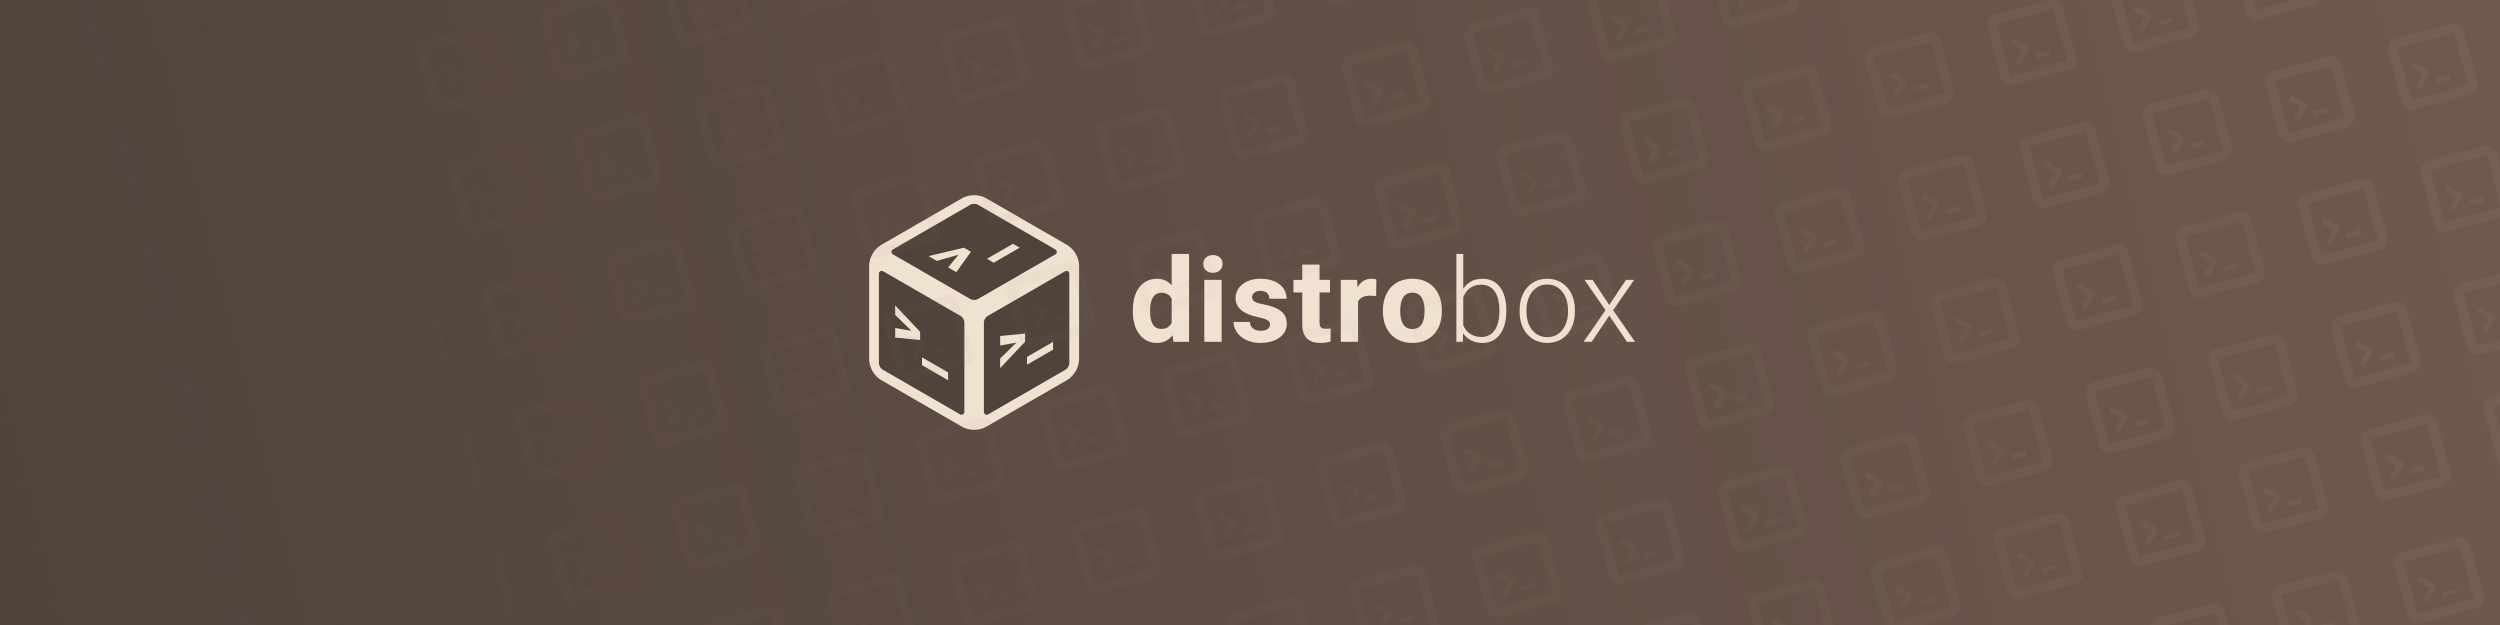 <?xml version="1.0" encoding="UTF-8" standalone="no"?>
<!-- Created with Inkscape (http://www.inkscape.org/) -->

<svg
   width="1024"
   height="256"
   viewBox="0 0 1024 256"
   version="1.1"
   id="svg5"
   xml:space="preserve"
   xmlns:xlink="http://www.w3.org/1999/xlink"
   xmlns="http://www.w3.org/2000/svg"
   xmlns:svg="http://www.w3.org/2000/svg"><defs
     id="defs2"><linearGradient
       id="linearGradient6916"><stop
         style="stop-color:#4f433c;stop-opacity:1;"
         offset="0"
         id="stop6912" /><stop
         style="stop-color:#f0e2d1;stop-opacity:1;"
         offset="1"
         id="stop6914" /></linearGradient><linearGradient
       id="linearGradient921"><stop
         style="stop-color:#4f433c;stop-opacity:1;"
         offset="0"
         id="stop917" /><stop
         style="stop-color:#70594d;stop-opacity:1;"
         offset="1"
         id="stop919" /></linearGradient><linearGradient
       xlink:href="#linearGradient921"
       id="linearGradient923"
       x1="0"
       y1="256"
       x2="1024"
       y2="0"
       gradientUnits="userSpaceOnUse" /><path
       id="b"
       d="M -290,25 H -50 V 90 H -290 Z" /><path
       id="a"
       d="m -68,248 h 35 v 35 h -35 z" /><linearGradient
       xlink:href="#linearGradient6916"
       id="linearGradient6918"
       x1="0"
       y1="256"
       x2="1024"
       y2="0"
       gradientUnits="userSpaceOnUse" /></defs><g
     id="layer1"><rect
       id="rect234"
       width="1024"
       height="256"
       x="0"
       y="0"
       style="display:inline;fill:url(#linearGradient923);fill-opacity:1" /><g
       id="g1533"
       style="display:inline"><path
         d="m 399,79.955 c -1.824,0 -3.616,0.481 -5.195,1.393 L 361.195,100.174 a 10.392,10.392 0 0 0 -5.195,9 v 37.653 c 0,3.712 1.98,7.143 5.195,9 l 32.61,18.826 a 10.392,10.392 0 0 0 10.39,0 l 32.61,-18.826 a 10.392,10.392 0 0 0 5.195,-9 v -37.653 c 0,-3.712 -1.98,-7.143 -5.195,-9 L 404.195,81.348 a 10.392,10.392 0 0 0 -5.195,-1.393 z"
         style="fill:#f0e2d1;fill-opacity:1;stroke-width:19.861;stroke-linecap:round;stroke-linejoin:round"
         id="path1182" /><path
         d="m 398.398,83.555 c -0.398,0.07 -0.78,0.21 -1.13,0.412 l -31.536,18.207 a 1.155,1.155 0 0 0 0,2 l 31.536,18.206 a 3.463,3.463 0 0 0 3.464,0 l 31.536,-18.207 c 0.77,-0.445 0.77,-1.556 0,-2 l -31.536,-18.206 a 3.464,3.464 0 0 0 -2.334,-0.412 z m -37.443,27.412 a 1.155,1.155 0 0 0 -0.955,1.137 v 36.414 c 0,1.237 0.66,2.38 1.732,3 l 31.536,18.207 a 1.155,1.155 0 0 0 1.732,-1 V 132.31 c 0,-1.238 -0.66,-2.382 -1.732,-3 l -31.536,-18.206 a 1.155,1.155 0 0 0 -0.777,-0.137 z m 76.09,0 a 1.155,1.155 0 0 0 -0.777,0.137 l -31.536,18.206 a 3.464,3.464 0 0 0 -1.732,3 v 36.414 c 0,0.889 0.963,1.444 1.732,1 l 31.536,-18.207 a 3.464,3.464 0 0 0 1.732,-3 v -36.413 c 0,-0.561 -0.403,-1.04 -0.955,-1.137 z"
         style="fill:#4f433c;fill-opacity:1;stroke-width:19.861;stroke-linecap:round;stroke-linejoin:round"
         id="path1184" /><g
         style="fill:#f0e2d1;fill-opacity:1"
         id="g1198"
         transform="translate(312,28)">
        <g
   style="font-weight:700;font-size:24px;font-family:Heebo;-inkscape-font-specification:'Heebo Bold';text-align:center;text-anchor:middle;white-space:pre;shape-inside:url(#a);fill:#f0e2d1;fill-opacity:1;stroke-width:12;stroke-linecap:round;stroke-linejoin:round"
   transform="translate(158.314,-150.628)"
   id="g1188">
            <path
   d="m -60.654,264.152 6.68,-1.218 -6.68,6.563 v 3.91 l 10.23,-10.818 v -3.342 l -10.23,0.994 z m 21.679,1.691 v -3.193 l -10.675,6.163 v 3.194 z"
   aria-label="&gt;_"
   style="fill:#f0e2d1;fill-opacity:1"
   id="path1186" />
        </g>
        <g
   style="font-weight:700;font-size:24px;font-family:Heebo;-inkscape-font-specification:'Heebo Bold';text-align:center;text-anchor:middle;white-space:pre;shape-inside:url(#a);fill:#f0e2d1;fill-opacity:1;stroke-width:12;stroke-linecap:round;stroke-linejoin:round"
   transform="translate(115.314,-150.628)"
   id="g1192">
            <path
   d="m -60.654,251.635 6.68,6.495 -6.68,-1.15 v 3.91 l 10.23,0.995 v -3.342 l -10.23,-10.818 z m 21.679,26.725 v -3.194 l -10.675,-6.163 v 3.193 z"
   aria-label="&gt;_"
   style="fill:#f0e2d1;fill-opacity:1"
   id="path1190" />
        </g>
        <g
   style="font-weight:700;font-size:24px;font-family:Heebo;-inkscape-font-specification:'Heebo Bold';text-align:center;text-anchor:middle;white-space:pre;shape-inside:url(#a);fill:#f0e2d1;fill-opacity:1;stroke-width:12;stroke-linecap:round;stroke-linejoin:round"
   transform="translate(136.814,-187.868)"
   id="g1196">
            <path
   d="m -65.113,266.726 8.965,-2.537 -4.336,5.21 3.386,1.955 5.977,-8.362 -2.895,-1.672 -14.484,3.45 z m 33.984,-5.412 -2.766,-1.597 -10.675,6.163 2.765,1.597 z"
   aria-label="&gt;_"
   style="fill:#f0e2d1;fill-opacity:1"
   id="path1194" />
        </g>
    </g><g
         aria-label="distrobox"
         style="font-weight:300;font-size:48px;font-family:Heebo;-inkscape-font-specification:'Heebo Light';letter-spacing:0.8px;white-space:pre;shape-inside:url(#b);fill:#f0e2d1;fill-opacity:1;stroke-width:12;stroke-linecap:round;stroke-linejoin:round"
         transform="translate(752.523,74.755)"
         id="g1204">
        <path
   d="m -288.523,52.377 v 0.493 c 0,7.36 3.609,12.843 9.89,12.843 2.766,0 4.852,-1.171 6.399,-3.14 l 0.351,2.672 h 6.399 v -36 h -7.125 v 12.867 c -1.5,-1.711 -3.47,-2.695 -5.977,-2.695 -6.351,0 -9.937,5.25 -9.937,12.96 z m 7.078,0.493 v -0.493 c 0,-4.078 1.265,-7.218 4.664,-7.218 2.015,0 3.375,0.867 4.172,2.46 v 9.868 c -0.797,1.547 -2.157,2.484 -4.22,2.484 -3.444,0 -4.616,-3.14 -4.616,-7.101 z m 21.776,-19.524 c 0,2.11 1.57,3.633 3.961,3.633 2.39,0 3.938,-1.523 3.938,-3.633 0,-2.11 -1.547,-3.633 -3.938,-3.633 -2.39,0 -3.96,1.524 -3.96,3.633 z m 7.524,31.899 v -25.36 h -7.102 v 25.36 z m 19.807,-7.078 c 0,1.523 -1.289,2.554 -3.726,2.554 -2.414,0 -4.383,-1.054 -4.5,-3.61 h -6.703 c 0,4.126 3.867,8.602 11.039,8.602 6.562,0 10.781,-3.328 10.781,-7.804 0,-5.133 -4.219,-6.961 -9.633,-8.016 -3.398,-0.633 -4.593,-1.453 -4.593,-2.883 0,-1.5 1.312,-2.625 3.398,-2.625 2.555,0 3.68,1.336 3.68,3.235 h 7.078 c 0,-4.782 -4.078,-8.203 -10.735,-8.203 -6.398,0 -10.195,3.703 -10.195,7.945 0,4.406 3.867,6.633 9,7.734 4.149,0.89 5.11,1.688 5.11,3.07 z m 24.59,-13.125 v -5.157 h -4.29 v -6.258 h -7.078 v 6.258 h -3.609 v 5.157 h 3.61 V 58.12 c 0,5.437 2.859,7.593 7.43,7.593 1.687,0 3,-0.234 4.17,-0.632 l 0.024,-5.344 c -0.468,0.094 -1.148,0.164 -1.968,0.164 -1.782,0 -2.579,-0.516 -2.579,-2.578 V 45.042 Z m 11.488,20.203 v -16.43 c 0.75,-1.617 2.343,-2.46 4.92,-2.46 0.728,0 1.806,0.116 2.485,0.187 l 0.094,-6.82 c -0.492,-0.188 -1.406,-0.305 -2.11,-0.305 -2.46,0 -4.335,1.312 -5.577,3.492 l -0.235,-3.024 h -6.656 v 25.36 z m 10.174,-12.915 v 0.493 c 0,7.383 4.336,12.89 12.094,12.89 7.758,0 12.047,-5.507 12.047,-12.89 v -0.492 c 0,-7.383 -4.29,-12.914 -12.094,-12.914 -7.711,0 -12.047,5.53 -12.047,12.914 z m 7.102,0.493 v -0.492 c 0,-3.891 1.289,-7.22 4.945,-7.22 3.727,0 5.016,3.329 5.016,7.22 v 0.492 c 0,4.008 -1.313,7.195 -4.97,7.195 -3.702,0 -4.991,-3.187 -4.991,-7.195 z"
   style="font-weight:700;-inkscape-font-specification:'Heebo Bold';fill:#f0e2d1;fill-opacity:1"
   id="path1200" />
        <path
   d="m -135.528,52.823 v -0.492 c 0,-7.875 -3.54,-12.914 -9.727,-12.914 -3.656,0 -6.234,1.546 -7.922,4.125 V 29.245 h -2.812 v 36 h 2.625 l 0.14,-3.493 c 1.665,2.461 4.313,3.961 8.016,3.961 6.14,0 9.68,-5.32 9.68,-12.89 z m -2.836,-0.492 v 0.492 c 0,5.906 -2.273,10.453 -7.383,10.453 -3.89,0 -6.258,-2.11 -7.43,-4.781 V 47.01 c 1.055,-2.648 3.164,-5.156 7.383,-5.156 5.25,0 7.43,4.57 7.43,10.477 z m 8.277,-0.141 v 0.773 c 0,7.383 4.476,12.75 11.343,12.75 6.844,0 11.297,-5.367 11.297,-12.75 V 52.19 c 0,-7.383 -4.453,-12.773 -11.344,-12.773 -6.82,0 -11.296,5.39 -11.296,12.773 z m 2.812,0.773 V 52.19 c 0,-5.46 3,-10.406 8.484,-10.406 5.508,0 8.532,4.945 8.532,10.406 v 0.773 c 0,5.555 -3.024,10.383 -8.485,10.383 -5.531,0 -8.531,-4.828 -8.531,-10.383 z m 33.894,-2.813 -6.82,-10.265 h -3.305 l 8.601,12.422 -8.976,12.938 h 3.328 l 7.195,-10.735 7.242,10.735 h 3.282 l -8.954,-12.938 8.602,-12.422 h -3.328 z"
   style="fill:#f0e2d1;fill-opacity:1"
   id="path1202" />
    </g></g><path
       id="path6906"
       style="opacity:0.05;fill:url(#linearGradient6918);fill-opacity:1;stroke:none;stroke-width:2"
       d="m 57.381,0 5.146,19.211 c 0.621,2.317 3.061,3.75 5.393,3.125 l 22.412,-6.006 c 2.332,-0.625 3.726,-3.084 3.105,-5.4 L 90.508,0 h -4.141 l 3.207,11.965 c 0.071,0.264 -0.043,0.439 -0.277,0.502 l -22.414,6.006 c -0.234,0.063 -0.419,-0.033 -0.49,-0.297 L 61.521,0 Z m 53.834,0 1.541,5.752 c 0.621,2.317 3.059,3.75 5.391,3.125 L 140.561,2.873 C 142.008,2.485 142.861,1.33 143.328,0 h -7.508 l -18.709,5.014 c -0.234,0.063 -0.421,-0.033 -0.492,-0.297 L 115.355,0 Z m 8.436,0 c 0.012,0.008 -0.003,0.03 0.01,0.037 0.048,0.027 0.088,-0.057 0.139,-0.037 z M 236.279,0 224.297,3.211 c -2.332,0.625 -3.726,3.086 -3.105,5.402 L 226.672,29.062 c 0.621,2.317 3.059,3.752 5.391,3.127 l 22.412,-6.006 c 2.332,-0.625 3.726,-3.086 3.105,-5.402 L 252.102,0.33 C 252.063,0.187 251.9,0.136 251.848,0 Z m 36.439,0 4.18,15.605 c 0.621,2.317 3.061,3.75 5.393,3.125 l 22.412,-6.006 c 2.332,-0.625 3.726,-3.086 3.105,-5.402 L 305.846,0 h -4.141 l 2.24,8.357 c 0.071,0.264 -0.043,0.441 -0.277,0.504 l -22.414,6.006 c -0.234,0.063 -0.419,-0.033 -0.49,-0.297 L 276.859,0 Z m 9.266,0 c -0.282,0.092 -0.539,0.262 -0.691,0.516 -0.324,0.572 -0.127,1.313 0.439,1.646 l 3.863,2.223 -2.232,3.859 c -0.324,0.572 -0.127,1.311 0.439,1.645 0.572,0.324 1.313,0.125 1.646,-0.441 l 2.828,-4.898 c 0.324,-0.572 0.125,-1.311 -0.441,-1.645 L 282.938,0.076 C 282.78,-0.011 282.595,0.014 282.416,0 Z m 44.568,0 0.574,2.146 c 0.621,2.317 3.059,3.75 5.391,3.125 L 352.191,0 h -15.453 l -5.256,1.408 c -0.234,0.063 -0.421,-0.033 -0.492,-0.297 L 330.693,0 Z m 111.607,0 c -1.939,0.866 -3.159,2.91 -2.598,5.006 l 5.48,20.451 c 0.621,2.317 3.059,3.75 5.391,3.125 l 22.412,-6.006 c 2.332,-0.625 3.726,-3.084 3.105,-5.4 L 467.35,0 h -4.143 l 4.881,18.211 c 0.071,0.264 -0.043,0.439 -0.277,0.502 l -22.412,6.006 c -0.234,0.063 -0.421,-0.033 -0.492,-0.297 L 439.426,3.971 c -0.071,-0.264 0.043,-0.439 0.277,-0.502 L 452.648,0 Z m 49.895,0 3.215,11.998 c 0.621,2.317 3.061,3.75 5.393,3.125 l 22.412,-6.004 c 2.332,-0.625 3.726,-3.086 3.105,-5.402 L 521.184,0 h -4.141 l 1.273,4.752 c 0.071,0.264 -0.043,0.439 -0.277,0.502 l -22.412,6.006 c -0.234,0.063 -0.421,-0.033 -0.492,-0.297 L 492.197,0 Z m 10.559,0 1.354,0.779 -2.232,3.857 c -0.324,0.572 -0.127,1.313 0.439,1.646 0.572,0.324 1.313,0.125 1.646,-0.441 l 2.828,-4.898 C 502.834,0.616 502.525,0.33 502.396,0 Z m 44.01,0 c 1.069,1.267 2.573,2.12 4.266,1.666 L 553.105,0 Z m 107.498,0 c -0.037,0.481 -0.318,0.914 -0.188,1.4 l 5.48,20.451 c 0.621,2.317 3.059,3.75 5.391,3.125 l 22.412,-6.006 c 2.332,-0.625 3.726,-3.086 3.105,-5.402 L 682.688,0 h -4.141 l 3.912,14.604 c 0.071,0.264 -0.043,0.441 -0.277,0.504 l -22.412,6.006 c -0.234,0.063 -0.421,-0.033 -0.492,-0.297 L 653.797,0.365 C 653.746,0.174 653.88,0.089 653.998,0 Z m 53.271,0 2.248,8.393 c 0.621,2.317 3.061,3.75 5.393,3.125 l 22.412,-6.006 c 2.332,-0.625 3.726,-3.086 3.105,-5.402 L 736.521,0 h -4.141 l 0.307,1.145 c 0.071,0.264 -0.043,0.441 -0.277,0.504 l -22.412,6.006 c -0.234,0.063 -0.421,-0.033 -0.492,-0.297 L 707.535,0 Z m 9.311,0 -0.598,1.031 c -0.324,0.572 -0.127,1.311 0.439,1.645 0.572,0.324 1.313,0.127 1.646,-0.439 L 715.482,0 Z m 7.254,0 0.211,0.787 L 723.105,0 Z m 119.062,0 -21.836,5.852 c -2.332,0.625 -3.728,3.084 -3.107,5.4 l 5.48,20.451 c 0.621,2.317 3.059,3.75 5.391,3.125 l 22.412,-6.006 c 2.332,-0.625 3.728,-3.084 3.107,-5.4 L 844.986,2.971 C 844.47,1.043 842.641,0.028 840.717,0 Z m 25.877,0 4.889,18.244 c 0.621,2.317 3.059,3.75 5.391,3.125 l 22.412,-6.004 c 2.332,-0.625 3.726,-3.086 3.105,-5.402 L 898.025,0 h -4.141 l 2.945,10.998 c 0.071,0.264 -0.043,0.439 -0.277,0.502 l -22.412,6.006 c -0.234,0.063 -0.421,-0.033 -0.492,-0.297 L 869.037,0 Z m 53.834,0 1.281,4.785 c 0.621,2.317 3.061,3.752 5.393,3.127 L 947.816,1.906 C 948.892,1.618 949.698,0.875 950.27,0 H 939.477 L 924.369,4.047 C 924.135,4.11 923.948,4.014 923.877,3.75 L 922.871,0 Z M 32.338,0.812 9.926,6.816 C 7.594,7.441 6.2,9.902 6.82,12.219 l 5.479,20.451 c 0.621,2.317 3.061,3.75 5.393,3.125 l 22.412,-6.006 c 2.332,-0.625 3.726,-3.086 3.105,-5.402 L 37.73,3.938 C 37.11,1.621 34.67,0.188 32.338,0.812 Z m 478.736,0.096 -5.795,1.553 0.518,1.934 5.795,-1.555 z M 247.746,1.068 c 0.234,-0.063 0.419,0.033 0.49,0.297 l 5.48,20.451 c 0.071,0.264 -0.043,0.441 -0.277,0.504 l -22.412,6.004 c -0.234,0.063 -0.421,-0.033 -0.492,-0.297 L 225.055,7.578 c -0.071,-0.264 0.043,-0.441 0.277,-0.504 z m 627.193,1.52 c -0.319,0.077 -0.594,0.289 -0.762,0.568 -0.324,0.572 -0.127,1.311 0.439,1.645 l 3.865,2.225 -2.234,3.857 c -0.324,0.572 -0.125,1.313 0.441,1.646 0.572,0.324 1.311,0.125 1.645,-0.441 l 2.828,-4.898 c 0.324,-0.572 0.125,-1.313 -0.441,-1.646 l -4.898,-2.828 C 875.556,2.568 875.238,2.524 874.939,2.588 Z M 625.225,3.451 602.812,9.457 c -2.332,0.625 -3.728,3.086 -3.107,5.402 l 5.48,20.449 c 0.621,2.317 3.059,3.752 5.391,3.127 l 22.412,-6.006 c 2.332,-0.625 3.728,-3.086 3.107,-5.402 L 630.615,6.576 c -0.621,-2.317 -3.059,-3.75 -5.391,-3.125 z M 67.682,3.555 c -0.319,0.077 -0.594,0.289 -0.762,0.568 -0.324,0.572 -0.125,1.311 0.441,1.645 l 3.863,2.225 -2.232,3.857 c -0.324,0.572 -0.127,1.311 0.439,1.645 0.572,0.324 1.313,0.127 1.646,-0.439 L 73.906,8.154 C 74.23,7.582 74.031,6.843 73.465,6.51 L 68.566,3.682 C 68.301,3.535 67.98,3.491 67.682,3.555 Z M 840.631,3.709 c 0.234,-0.063 0.421,0.033 0.492,0.297 l 5.479,20.451 c 0.071,0.264 -0.043,0.439 -0.277,0.502 l -22.412,6.006 c -0.234,0.063 -0.421,-0.033 -0.492,-0.297 l -5.48,-20.451 c -0.071,-0.264 0.045,-0.439 0.279,-0.502 z M 296.703,4.516 290.908,6.068 291.426,8 297.221,6.447 Z M 33.373,4.676 c 0.234,-0.063 0.421,0.033 0.492,0.297 l 5.48,20.449 c 0.071,0.264 -0.043,0.441 -0.277,0.504 l -22.412,6.006 c -0.234,0.063 -0.421,-0.033 -0.492,-0.297 L 10.684,11.184 c -0.071,-0.264 0.043,-0.439 0.277,-0.502 z M 660.568,6.193 c -0.319,0.077 -0.594,0.289 -0.762,0.568 -0.324,0.572 -0.127,1.313 0.439,1.646 l 3.865,2.223 -2.234,3.859 c -0.324,0.572 -0.125,1.311 0.441,1.645 0.572,0.324 1.311,0.125 1.645,-0.441 l 2.828,-4.898 c 0.324,-0.572 0.125,-1.311 -0.441,-1.645 l -4.898,-2.828 c -0.266,-0.147 -0.584,-0.193 -0.883,-0.129 z M 410.854,7.059 388.439,13.062 c -2.332,0.625 -3.726,3.086 -3.105,5.402 l 5.48,20.451 c 0.621,2.317 3.059,3.75 5.391,3.125 l 22.412,-6.006 c 2.332,-0.625 3.726,-3.086 3.105,-5.402 l -5.479,-20.449 c -0.621,-2.317 -3.059,-3.75 -5.391,-3.125 z m 478.736,0.096 -5.797,1.553 0.518,1.934 5.797,-1.553 z M 626.26,7.314 c 0.234,-0.063 0.421,0.033 0.492,0.297 L 632.23,28.062 c 0.071,0.264 -0.043,0.441 -0.277,0.504 l -22.412,6.004 c -0.234,0.063 -0.421,-0.033 -0.492,-0.297 l -5.48,-20.449 c -0.071,-0.264 0.045,-0.441 0.279,-0.504 z M 82.332,8.121 76.537,9.674 77.055,11.605 82.85,10.053 Z M 1003.738,9.697 981.326,15.703 c -2.332,0.625 -3.728,3.086 -3.107,5.402 l 5.48,20.449 c 0.621,2.317 3.059,3.752 5.391,3.127 l 22.412,-6.006 c 2.332,-0.625 3.728,-3.086 3.107,-5.402 l -5.481,-20.451 c -0.621,-2.317 -3.059,-3.75 -5.391,-3.125 z M 446.197,9.801 c -0.319,0.077 -0.594,0.289 -0.762,0.568 -0.324,0.572 -0.127,1.311 0.439,1.645 l 3.865,2.225 -2.234,3.857 c -0.324,0.572 -0.125,1.311 0.441,1.645 0.572,0.324 1.311,0.127 1.645,-0.439 l 2.828,-4.9 c 0.324,-0.572 0.125,-1.311 -0.441,-1.645 l -4.898,-2.828 c -0.266,-0.147 -0.584,-0.191 -0.883,-0.127 z m -249.715,0.863 -22.414,6.006 c -2.332,0.625 -3.726,3.086 -3.105,5.402 l 5.48,20.449 c 0.621,2.317 3.059,3.75 5.391,3.125 l 22.412,-6.004 c 2.332,-0.625 3.726,-3.086 3.105,-5.402 l -5.479,-20.451 c -0.621,-2.317 -3.059,-3.75 -5.391,-3.125 z m 478.736,0.098 -5.797,1.553 0.518,1.932 5.797,-1.553 z m -263.33,0.16 c 0.234,-0.063 0.421,0.033 0.492,0.297 l 5.479,20.449 c 0.071,0.264 -0.043,0.441 -0.277,0.504 l -22.412,6.006 c -0.234,0.063 -0.421,-0.033 -0.492,-0.297 l -5.48,-20.451 c -0.071,-0.264 0.045,-0.439 0.279,-0.502 z m 377.479,2.383 -22.412,6.004 c -2.332,0.625 -3.728,3.086 -3.107,5.402 l 5.48,20.451 c 0.621,2.317 3.059,3.75 5.391,3.125 l 22.412,-6.006 c 2.332,-0.625 3.728,-3.086 3.107,-5.402 l -5.48,-20.449 c -0.621,-2.317 -3.059,-3.75 -5.391,-3.125 z M 231.826,13.406 c -0.319,0.077 -0.594,0.289 -0.762,0.568 -0.324,0.572 -0.127,1.311 0.439,1.645 l 3.865,2.225 -2.234,3.859 c -0.324,0.572 -0.125,1.311 0.441,1.645 0.572,0.324 1.311,0.125 1.645,-0.441 l 2.828,-4.898 c 0.324,-0.572 0.125,-1.311 -0.441,-1.645 l -4.898,-2.83 c -0.266,-0.147 -0.584,-0.191 -0.883,-0.127 z m 772.947,0.154 c 0.234,-0.063 0.421,0.033 0.492,0.297 l 5.481,20.451 c 0.071,0.264 -0.046,0.441 -0.279,0.504 l -22.412,6.004 c -0.234,0.063 -0.421,-0.033 -0.492,-0.297 l -5.479,-20.449 c -0.071,-0.264 0.043,-0.441 0.277,-0.504 z m -543.926,0.807 -5.797,1.553 0.518,1.932 5.797,-1.553 z m -263.33,0.16 c 0.234,-0.063 0.421,0.033 0.492,0.297 l 5.479,20.451 c 0.071,0.264 -0.043,0.439 -0.277,0.502 l -22.412,6.006 c -0.234,0.063 -0.421,-0.033 -0.492,-0.297 l -5.48,-20.449 c -0.071,-0.264 0.045,-0.441 0.279,-0.504 z m 627.193,1.52 c -0.319,0.077 -0.594,0.289 -0.762,0.568 -0.324,0.572 -0.125,1.311 0.441,1.645 l 3.863,2.225 -2.234,3.857 c -0.324,0.572 -0.125,1.311 0.441,1.645 0.572,0.324 1.311,0.127 1.645,-0.439 l 2.828,-4.9 c 0.324,-0.572 0.127,-1.311 -0.439,-1.645 l -4.9,-2.828 c -0.266,-0.147 -0.585,-0.191 -0.883,-0.127 z m -249.715,0.863 -22.412,6.006 c -2.332,0.625 -3.728,3.086 -3.107,5.402 l 5.48,20.449 c 0.621,2.317 3.059,3.75 5.391,3.125 l 22.412,-6.004 c 2.332,-0.625 3.728,-3.086 3.107,-5.402 l -5.48,-20.451 c -0.621,-2.317 -3.059,-3.75 -5.391,-3.125 z M 17.455,17.014 c -0.319,0.077 -0.594,0.287 -0.762,0.566 -0.324,0.572 -0.127,1.313 0.439,1.646 l 3.865,2.225 -2.234,3.857 c -0.324,0.572 -0.127,1.311 0.439,1.645 0.572,0.324 1.313,0.125 1.646,-0.441 l 2.828,-4.898 c 0.324,-0.572 0.125,-1.311 -0.441,-1.645 L 18.338,17.141 C 18.072,16.993 17.753,16.95 17.455,17.014 Z m 772.947,0.154 c 0.234,-0.063 0.421,0.033 0.492,0.297 l 5.48,20.449 c 0.071,0.264 -0.045,0.441 -0.279,0.504 l -22.412,6.006 c -0.234,0.063 -0.421,-0.033 -0.492,-0.297 l -5.479,-20.451 c -0.071,-0.264 0.043,-0.439 0.277,-0.502 z m -543.928,0.807 -5.795,1.553 0.518,1.932 5.797,-1.553 z m 363.865,1.678 c -0.319,0.077 -0.594,0.289 -0.762,0.568 -0.324,0.572 -0.125,1.311 0.441,1.645 l 3.863,2.225 -2.234,3.859 c -0.324,0.572 -0.125,1.311 0.441,1.645 0.572,0.324 1.311,0.125 1.645,-0.441 l 2.828,-4.898 c 0.324,-0.572 0.127,-1.311 -0.439,-1.645 l -4.9,-2.83 c -0.266,-0.147 -0.584,-0.191 -0.883,-0.127 z M 360.625,20.516 338.213,26.521 c -2.332,0.625 -3.728,3.086 -3.107,5.402 L 340.586,52.375 c 0.621,2.317 3.059,3.75 5.391,3.125 l 22.412,-6.006 c 2.332,-0.625 3.728,-3.086 3.107,-5.402 l -5.48,-20.449 c -0.621,-2.317 -3.059,-3.752 -5.391,-3.127 z m 478.736,0.098 -5.797,1.553 0.52,1.932 5.795,-1.553 z m -263.33,0.16 c 0.234,-0.063 0.421,0.033 0.492,0.297 l 5.479,20.451 c 0.071,0.264 -0.043,0.439 -0.277,0.502 l -22.412,6.006 c -0.234,0.063 -0.421,-0.033 -0.492,-0.297 L 553.342,27.283 c -0.071,-0.264 0.043,-0.441 0.277,-0.504 z m -543.928,0.807 -5.795,1.553 0.518,1.932 5.795,-1.553 z m 921.406,1.576 -22.412,6.006 c -2.332,0.625 -3.726,3.086 -3.105,5.402 l 5.479,20.449 c 0.621,2.317 3.059,3.75 5.391,3.125 l 22.414,-6.004 c 2.332,-0.625 3.726,-3.086 3.105,-5.402 L 958.9,26.281 c -0.621,-2.317 -3.059,-3.75 -5.391,-3.125 z M 395.969,23.26 c -0.319,0.077 -0.594,0.287 -0.762,0.566 -0.324,0.572 -0.125,1.313 0.441,1.646 l 3.863,2.225 -2.234,3.857 c -0.324,0.572 -0.125,1.311 0.441,1.645 0.572,0.324 1.311,0.127 1.645,-0.439 l 2.828,-4.9 c 0.324,-0.572 0.125,-1.311 -0.441,-1.645 l -4.898,-2.828 c -0.266,-0.147 -0.584,-0.191 -0.883,-0.127 z M 146.254,24.123 123.842,30.129 c -2.332,0.625 -3.728,3.084 -3.107,5.4 l 5.48,20.451 c 0.621,2.317 3.059,3.75 5.391,3.125 l 22.412,-6.006 c 2.332,-0.625 3.728,-3.084 3.107,-5.4 l -5.48,-20.451 c -0.621,-2.317 -3.059,-3.75 -5.391,-3.125 z m 478.736,0.098 -5.797,1.553 0.518,1.932 5.797,-1.553 z m -263.33,0.16 c 0.234,-0.063 0.421,0.033 0.492,0.297 l 5.479,20.449 c 0.071,0.264 -0.043,0.441 -0.277,0.504 l -22.412,6.006 c -0.234,0.063 -0.421,-0.033 -0.492,-0.297 l -5.479,-20.451 c -0.071,-0.264 0.043,-0.441 0.277,-0.504 z m 627.193,1.518 c -0.319,0.077 -0.594,0.289 -0.762,0.568 -0.324,0.572 -0.125,1.311 0.441,1.645 l 3.863,2.225 -2.234,3.859 c -0.324,0.572 -0.125,1.311 0.441,1.645 0.572,0.324 1.311,0.125 1.645,-0.441 L 995.076,30.5 c 0.324,-0.572 0.127,-1.311 -0.439,-1.645 l -4.898,-2.83 c -0.266,-0.147 -0.587,-0.191 -0.885,-0.127 z m -249.715,0.863 -22.412,6.006 c -2.332,0.625 -3.726,3.086 -3.105,5.402 l 5.479,20.451 c 0.621,2.317 3.059,3.75 5.391,3.125 l 22.414,-6.006 c 2.332,-0.625 3.726,-3.086 3.105,-5.402 L 744.529,29.889 c -0.621,-2.317 -3.059,-3.752 -5.391,-3.127 z m -557.541,0.104 c -0.319,0.077 -0.594,0.289 -0.762,0.568 -0.324,0.572 -0.125,1.311 0.441,1.645 l 3.863,2.225 -2.234,3.857 c -0.324,0.572 -0.125,1.313 0.441,1.646 0.572,0.324 1.311,0.125 1.645,-0.441 l 2.828,-4.898 c 0.324,-0.572 0.125,-1.313 -0.441,-1.646 l -4.898,-2.828 c -0.266,-0.147 -0.584,-0.191 -0.883,-0.127 z m 772.947,0.154 c 0.234,-0.063 0.421,0.033 0.492,0.297 l 5.48,20.451 c 0.071,0.264 -0.043,0.439 -0.277,0.502 l -22.414,6.006 c -0.234,0.063 -0.421,-0.033 -0.492,-0.297 l -5.479,-20.449 c -0.071,-0.264 0.043,-0.441 0.277,-0.504 z m -543.926,0.807 -5.797,1.553 0.518,1.932 5.797,-1.553 z m -263.33,0.16 c 0.234,-0.063 0.421,0.033 0.492,0.297 l 5.479,20.451 c 0.071,0.264 -0.043,0.439 -0.277,0.502 l -22.412,6.006 c -0.234,0.063 -0.421,-0.033 -0.492,-0.297 l -5.479,-20.451 c -0.071,-0.264 0.043,-0.439 0.277,-0.502 z m 627.193,1.52 c -0.319,0.077 -0.594,0.289 -0.762,0.568 -0.324,0.572 -0.125,1.311 0.441,1.645 l 3.863,2.225 -2.234,3.857 c -0.324,0.572 -0.125,1.311 0.441,1.645 0.572,0.324 1.311,0.127 1.645,-0.439 l 2.828,-4.9 c 0.324,-0.572 0.127,-1.311 -0.439,-1.645 l -4.9,-2.828 c -0.266,-0.147 -0.585,-0.191 -0.883,-0.127 z M 524.768,30.369 502.355,36.375 c -2.332,0.625 -3.726,3.084 -3.105,5.4 l 5.479,20.451 c 0.621,2.317 3.059,3.75 5.391,3.125 l 22.414,-6.006 c 2.332,-0.625 3.726,-3.084 3.105,-5.4 L 530.158,33.494 c -0.621,-2.317 -3.059,-3.75 -5.391,-3.125 z m 478.736,0.098 -5.795,1.553 0.518,1.932 5.795,-1.553 z m -263.33,0.16 c 0.234,-0.063 0.421,0.033 0.492,0.297 l 5.48,20.449 c 0.071,0.264 -0.043,0.441 -0.277,0.504 l -22.414,6.006 c -0.234,0.063 -0.421,-0.033 -0.492,-0.297 L 717.484,37.135 c -0.071,-0.264 0.043,-0.441 0.277,-0.504 z m -543.926,0.805 -5.797,1.553 0.518,1.934 5.797,-1.555 z m 363.863,1.68 c -0.319,0.077 -0.594,0.289 -0.762,0.568 -0.324,0.572 -0.125,1.311 0.441,1.645 l 3.863,2.225 -2.234,3.857 c -0.324,0.572 -0.125,1.313 0.441,1.646 0.572,0.324 1.311,0.125 1.645,-0.441 l 2.828,-4.898 c 0.324,-0.572 0.127,-1.313 -0.439,-1.646 l -4.9,-2.828 c -0.266,-0.147 -0.584,-0.191 -0.883,-0.127 z m -249.715,0.863 -22.412,6.006 c -2.332,0.625 -3.726,3.086 -3.105,5.402 l 5.479,20.449 c 0.621,2.317 3.059,3.752 5.391,3.127 l 22.414,-6.006 c 2.332,-0.625 3.726,-3.086 3.105,-5.402 l -5.48,-20.451 c -0.621,-2.317 -3.059,-3.75 -5.391,-3.125 z m 478.736,0.098 -5.795,1.553 0.518,1.932 5.795,-1.553 z m -263.33,0.16 c 0.234,-0.063 0.421,0.033 0.492,0.297 l 5.48,20.451 c 0.071,0.264 -0.043,0.439 -0.277,0.502 l -22.414,6.006 c -0.234,0.063 -0.421,-0.033 -0.492,-0.297 l -5.479,-20.451 c -0.071,-0.264 0.043,-0.439 0.277,-0.502 z m 377.479,2.383 -22.412,6.006 c -2.332,0.625 -3.726,3.084 -3.105,5.4 l 5.479,20.451 c 0.621,2.317 3.061,3.75 5.393,3.125 l 22.412,-6.006 c 2.332,-0.625 3.726,-3.084 3.105,-5.4 l -5.479,-20.451 c -0.621,-2.317 -3.061,-3.75 -5.393,-3.125 z m -557.541,0.102 c -0.319,0.077 -0.594,0.289 -0.762,0.568 -0.324,0.572 -0.125,1.313 0.441,1.646 l 3.863,2.223 -2.234,3.859 c -0.324,0.572 -0.125,1.311 0.441,1.645 0.572,0.324 1.311,0.125 1.645,-0.441 l 2.828,-4.898 c 0.324,-0.572 0.127,-1.311 -0.439,-1.645 l -4.9,-2.828 c -0.266,-0.147 -0.584,-0.193 -0.883,-0.129 z m -249.715,0.865 -22.412,6.004 c -2.332,0.625 -3.726,3.086 -3.105,5.402 l 5.479,20.451 c 0.621,2.317 3.059,3.75 5.391,3.125 l 22.412,-6.006 c 2.332,-0.625 3.728,-3.086 3.107,-5.402 l -5.48,-20.449 c -0.621,-2.317 -3.059,-3.75 -5.391,-3.125 z m 478.736,0.096 -5.795,1.553 0.518,1.934 5.795,-1.555 z m -263.33,0.16 c 0.234,-0.063 0.421,0.033 0.492,0.297 l 5.48,20.451 c 0.071,0.264 -0.045,0.441 -0.279,0.504 l -22.412,6.004 c -0.234,0.063 -0.421,-0.033 -0.492,-0.297 L 288.742,44.348 c -0.071,-0.264 0.043,-0.441 0.277,-0.504 z M 938.625,39.357 c -0.319,0.077 -0.594,0.289 -0.762,0.568 -0.324,0.572 -0.125,1.311 0.441,1.645 l 3.863,2.225 -2.232,3.857 c -0.324,0.572 -0.127,1.313 0.439,1.646 0.572,0.324 1.313,0.125 1.646,-0.441 l 2.828,-4.898 c 0.324,-0.572 0.125,-1.313 -0.441,-1.646 l -4.898,-2.828 c -0.266,-0.147 -0.587,-0.191 -0.885,-0.127 z m -249.715,0.863 -22.412,6.006 c -2.332,0.625 -3.726,3.086 -3.105,5.402 l 5.479,20.449 c 0.621,2.317 3.061,3.752 5.393,3.127 l 22.412,-6.006 c 2.332,-0.625 3.726,-3.086 3.105,-5.402 l -5.479,-20.451 c -0.621,-2.317 -3.061,-3.75 -5.393,-3.125 z m -557.541,0.104 c -0.319,0.077 -0.594,0.289 -0.762,0.568 -0.324,0.572 -0.125,1.311 0.441,1.645 l 3.863,2.225 -2.234,3.857 c -0.324,0.572 -0.125,1.311 0.441,1.645 0.572,0.324 1.311,0.127 1.645,-0.439 l 2.828,-4.9 c 0.324,-0.572 0.127,-1.311 -0.439,-1.645 l -4.9,-2.828 c -0.266,-0.147 -0.584,-0.191 -0.883,-0.127 z m 772.947,0.154 c 0.234,-0.063 0.421,0.033 0.492,0.297 l 5.48,20.451 c 0.071,0.264 -0.043,0.439 -0.277,0.502 l -22.412,6.006 c -0.234,0.063 -0.421,-0.033 -0.492,-0.297 l -5.48,-20.451 c -0.071,-0.264 0.043,-0.439 0.277,-0.502 z m -543.926,0.807 -5.795,1.553 0.518,1.932 5.795,-1.553 z M 97.061,41.445 c 0.234,-0.063 0.421,0.033 0.492,0.297 l 5.48,20.449 c 0.071,0.264 -0.045,0.441 -0.279,0.504 l -22.412,6.006 c -0.234,0.063 -0.421,-0.033 -0.492,-0.297 L 74.371,47.953 c -0.071,-0.264 0.043,-0.439 0.277,-0.502 z m 627.193,1.518 c -0.319,0.077 -0.594,0.289 -0.762,0.568 -0.324,0.572 -0.125,1.313 0.441,1.646 l 3.863,2.223 -2.234,3.859 c -0.324,0.572 -0.125,1.311 0.441,1.645 0.572,0.324 1.311,0.125 1.645,-0.441 l 2.83,-4.898 c 0.324,-0.572 0.125,-1.311 -0.441,-1.645 l -4.898,-2.828 c -0.266,-0.147 -0.587,-0.193 -0.885,-0.129 z m -249.715,0.865 -22.412,6.004 c -2.332,0.625 -3.726,3.086 -3.105,5.402 L 454.5,75.686 c 0.621,2.317 3.061,3.75 5.393,3.125 l 22.412,-6.006 c 2.332,-0.625 3.726,-3.086 3.105,-5.402 l -5.48,-20.449 c -0.621,-2.317 -3.059,-3.75 -5.391,-3.125 z m 478.736,0.096 -5.795,1.553 0.518,1.934 5.795,-1.553 z m -263.33,0.16 c 0.234,-0.063 0.421,0.033 0.492,0.297 l 5.48,20.451 c 0.071,0.264 -0.043,0.441 -0.277,0.504 l -22.412,6.004 c -0.234,0.063 -0.421,-0.033 -0.492,-0.297 L 667.256,50.594 c -0.071,-0.264 0.043,-0.441 0.277,-0.504 z m -543.926,0.807 -5.795,1.553 0.518,1.932 5.795,-1.553 z m 363.863,1.68 c -0.319,0.077 -0.594,0.289 -0.762,0.568 -0.324,0.572 -0.125,1.311 0.441,1.645 l 3.863,2.225 -2.234,3.857 c -0.324,0.572 -0.125,1.311 0.441,1.645 0.572,0.324 1.311,0.127 1.645,-0.439 l 2.83,-4.9 c 0.324,-0.572 0.125,-1.311 -0.441,-1.645 l -4.898,-2.828 c -0.266,-0.147 -0.586,-0.191 -0.885,-0.127 z m -249.715,0.863 -22.412,6.006 c -2.332,0.625 -3.726,3.086 -3.105,5.402 l 5.479,20.449 c 0.621,2.317 3.061,3.75 5.393,3.125 l 22.412,-6.004 c 2.332,-0.625 3.726,-3.086 3.105,-5.402 l -5.48,-20.451 c -0.621,-2.317 -3.059,-3.75 -5.391,-3.125 z m 478.736,0.098 -5.795,1.553 0.518,1.932 5.795,-1.553 z m -263.33,0.16 c 0.234,-0.063 0.421,0.033 0.492,0.297 l 5.48,20.449 c 0.071,0.264 -0.043,0.441 -0.277,0.504 l -22.414,6.006 c -0.234,0.063 -0.419,-0.033 -0.49,-0.297 L 452.885,54.199 c -0.071,-0.264 0.043,-0.439 0.277,-0.502 z m 377.48,2.383 -22.414,6.004 c -2.332,0.625 -3.726,3.086 -3.105,5.402 l 5.48,20.451 c 0.621,2.317 3.059,3.75 5.391,3.125 l 22.412,-6.006 c 2.332,-0.625 3.726,-3.086 3.105,-5.402 L 858.445,53.199 c -0.621,-2.317 -3.059,-3.75 -5.391,-3.125 z m -557.543,0.102 c -0.319,0.077 -0.594,0.289 -0.762,0.568 -0.324,0.572 -0.125,1.311 0.441,1.645 l 3.863,2.225 -2.234,3.859 c -0.324,0.572 -0.125,1.311 0.441,1.645 0.572,0.324 1.311,0.125 1.645,-0.441 l 2.83,-4.898 c 0.324,-0.572 0.125,-1.311 -0.441,-1.645 l -4.898,-2.83 c -0.266,-0.147 -0.586,-0.191 -0.885,-0.127 z m -249.715,0.863 -22.412,6.006 c -2.332,0.625 -3.726,3.086 -3.105,5.402 l 5.479,20.451 c 0.621,2.317 3.059,3.75 5.391,3.125 L 53.562,80.018 c 2.332,-0.625 3.726,-3.086 3.105,-5.402 L 51.188,54.164 c -0.621,-2.317 -3.059,-3.75 -5.391,-3.125 z m 478.736,0.098 -5.795,1.553 0.518,1.932 5.795,-1.553 z m -263.33,0.16 c 0.234,-0.063 0.421,0.033 0.492,0.297 l 5.48,20.451 c 0.071,0.264 -0.043,0.439 -0.277,0.502 l -22.414,6.006 c -0.234,0.063 -0.419,-0.033 -0.49,-0.297 l -5.48,-20.449 c -0.071,-0.264 0.043,-0.441 0.277,-0.504 z m 627.195,1.52 c -0.319,0.077 -0.594,0.289 -0.762,0.568 -0.324,0.572 -0.127,1.311 0.439,1.645 l 3.863,2.225 -2.232,3.857 c -0.324,0.572 -0.127,1.311 0.439,1.645 0.572,0.324 1.313,0.127 1.646,-0.439 l 2.828,-4.9 c 0.324,-0.572 0.125,-1.311 -0.441,-1.645 l -4.898,-2.828 c -0.266,-0.147 -0.585,-0.191 -0.883,-0.127 z m -249.715,0.863 -22.414,6.006 c -2.332,0.625 -3.726,3.086 -3.105,5.402 l 5.48,20.449 c 0.621,2.317 3.059,3.75 5.391,3.125 l 22.412,-6.004 c 2.332,-0.625 3.726,-3.086 3.105,-5.402 l -5.479,-20.451 c -0.621,-2.317 -3.059,-3.75 -5.391,-3.125 z M 81.141,53.783 c -0.319,0.077 -0.594,0.287 -0.762,0.566 -0.324,0.572 -0.125,1.313 0.441,1.646 l 3.863,2.225 -2.234,3.857 c -0.324,0.572 -0.125,1.311 0.441,1.645 0.572,0.324 1.311,0.125 1.645,-0.441 l 2.83,-4.898 c 0.324,-0.572 0.125,-1.311 -0.441,-1.645 L 82.025,53.91 C 81.76,53.763 81.439,53.719 81.141,53.783 Z M 854.09,53.938 c 0.234,-0.063 0.421,0.033 0.492,0.297 l 5.479,20.449 c 0.071,0.264 -0.043,0.441 -0.277,0.504 l -22.412,6.006 c -0.234,0.063 -0.421,-0.033 -0.492,-0.297 l -5.48,-20.451 c -0.071,-0.264 0.043,-0.439 0.277,-0.502 z m -543.928,0.807 -5.795,1.553 0.518,1.932 5.795,-1.553 z M 46.832,54.904 c 0.234,-0.063 0.421,0.033 0.492,0.297 l 5.48,20.449 c 0.071,0.264 -0.043,0.441 -0.277,0.504 l -22.414,6.006 c -0.234,0.063 -0.419,-0.033 -0.49,-0.297 L 24.143,61.412 c -0.071,-0.264 0.043,-0.441 0.277,-0.504 z m 627.195,1.518 c -0.319,0.077 -0.594,0.289 -0.762,0.568 -0.324,0.572 -0.127,1.311 0.439,1.645 l 3.863,2.225 -2.232,3.859 c -0.324,0.572 -0.127,1.311 0.439,1.645 0.572,0.324 1.313,0.125 1.646,-0.441 L 680.25,61.023 c 0.324,-0.572 0.125,-1.311 -0.441,-1.645 l -4.898,-2.83 c -0.266,-0.147 -0.584,-0.191 -0.883,-0.127 z m -249.717,0.863 -22.412,6.006 c -2.332,0.625 -3.726,3.086 -3.105,5.402 l 5.48,20.451 c 0.621,2.317 3.059,3.75 5.391,3.125 l 22.412,-6.006 c 2.332,-0.625 3.726,-3.086 3.105,-5.402 l -5.479,-20.449 c -0.621,-2.317 -3.061,-3.752 -5.393,-3.127 z m 478.736,0.098 -5.795,1.553 0.518,1.932 5.795,-1.553 z m -263.328,0.16 c 0.234,-0.063 0.421,0.033 0.492,0.297 l 5.479,20.451 c 0.071,0.264 -0.043,0.439 -0.277,0.502 L 623,84.799 c -0.234,0.063 -0.421,-0.033 -0.492,-0.297 l -5.48,-20.449 c -0.071,-0.264 0.043,-0.441 0.277,-0.504 z m -543.928,0.807 -5.795,1.553 0.518,1.932 5.795,-1.553 z m 921.406,1.576 -22.412,6.006 c -2.332,0.625 -3.728,3.086 -3.107,5.402 l 5.48,20.449 c 0.621,2.317 3.059,3.75 5.391,3.125 L 1024,89.162 v -4.258 c -0.044,0.033 -0.011,0.118 -0.074,0.135 l -22.412,6.006 c -0.234,0.063 -0.421,-0.033 -0.492,-0.297 l -5.48,-20.449 c -0.071,-0.264 0.045,-0.441 0.279,-0.504 l 22.412,-6.006 c 0.234,-0.063 0.421,0.033 0.492,0.297 L 1024,83.779 V 68.32 l -1.412,-5.27 c -0.621,-2.317 -3.059,-3.75 -5.391,-3.125 z m -557.541,0.104 c -0.319,0.077 -0.594,0.287 -0.762,0.566 -0.324,0.572 -0.127,1.313 0.439,1.646 l 3.863,2.225 -2.232,3.857 c -0.324,0.572 -0.127,1.311 0.439,1.645 0.572,0.324 1.313,0.127 1.646,-0.439 l 2.828,-4.9 c 0.324,-0.572 0.125,-1.311 -0.441,-1.645 l -4.898,-2.828 c -0.266,-0.147 -0.584,-0.191 -0.883,-0.127 z m -249.717,0.863 -22.412,6.006 c -2.332,0.625 -3.726,3.084 -3.105,5.4 L 189.902,92.75 c 0.621,2.317 3.059,3.75 5.391,3.125 l 22.412,-6.006 c 2.332,-0.625 3.726,-3.084 3.105,-5.4 l -5.479,-20.451 c -0.621,-2.317 -3.061,-3.75 -5.393,-3.125 z m 478.736,0.098 -5.795,1.553 0.518,1.932 5.795,-1.553 z m -263.328,0.16 c 0.234,-0.063 0.419,0.033 0.49,0.297 l 5.48,20.449 c 0.071,0.264 -0.043,0.441 -0.277,0.504 l -22.412,6.006 c -0.234,0.063 -0.421,-0.033 -0.492,-0.297 l -5.48,-20.451 c -0.071,-0.264 0.043,-0.441 0.277,-0.504 z m 377.479,2.381 -22.412,6.006 c -2.332,0.625 -3.728,3.086 -3.107,5.402 l 5.48,20.451 c 0.621,2.317 3.059,3.75 5.391,3.125 l 22.412,-6.006 c 2.332,-0.625 3.728,-3.086 3.107,-5.402 L 808.217,66.658 c -0.621,-2.317 -3.059,-3.752 -5.391,-3.127 z m -557.541,0.104 c -0.319,0.077 -0.596,0.289 -0.764,0.568 -0.324,0.572 -0.125,1.311 0.441,1.645 l 3.863,2.225 -2.232,3.857 c -0.324,0.572 -0.127,1.313 0.439,1.646 0.572,0.324 1.313,0.125 1.646,-0.441 l 2.828,-4.898 c 0.324,-0.572 0.125,-1.313 -0.441,-1.646 l -4.898,-2.828 c -0.266,-0.147 -0.584,-0.191 -0.883,-0.127 z m 229.02,0.961 -5.795,1.553 0.518,1.932 5.795,-1.553 z m -263.328,0.16 c 0.234,-0.063 0.419,0.033 0.49,0.297 l 5.48,20.451 c 0.071,0.264 -0.043,0.439 -0.277,0.502 l -22.412,6.006 c -0.234,0.063 -0.421,-0.033 -0.492,-0.297 L 188.285,71.264 c -0.071,-0.264 0.043,-0.439 0.277,-0.502 z m 627.193,1.52 c -0.319,0.077 -0.594,0.289 -0.762,0.568 -0.324,0.572 -0.127,1.311 0.439,1.645 l 3.865,2.225 -2.234,3.857 c -0.324,0.572 -0.125,1.311 0.441,1.645 0.572,0.324 1.311,0.127 1.645,-0.439 L 844.393,70.875 c 0.324,-0.572 0.125,-1.311 -0.441,-1.645 l -4.898,-2.828 c -0.266,-0.147 -0.585,-0.191 -0.883,-0.127 z M 0,66.377 v 13.119 l 2.576,9.613 c 0.071,0.264 -0.043,0.441 -0.277,0.504 L 0,90.229 v 4.141 L 3.334,93.477 C 5.666,92.852 7.06,90.391 6.439,88.074 L 0.961,67.623 C 0.816,67.082 0.319,66.807 0,66.377 Z m 588.455,0.762 -22.412,6.006 c -2.332,0.625 -3.728,3.084 -3.107,5.4 l 5.48,20.451 c 0.621,2.317 3.059,3.75 5.391,3.125 l 22.412,-6.006 c 2.332,-0.625 3.728,-3.084 3.107,-5.4 L 593.846,70.264 c -0.621,-2.317 -3.059,-3.75 -5.391,-3.125 z M 30.912,67.24 c -0.319,0.077 -0.594,0.289 -0.762,0.568 -0.324,0.572 -0.125,1.313 0.441,1.646 l 3.863,2.223 -2.232,3.859 c -0.324,0.572 -0.127,1.311 0.439,1.645 0.572,0.324 1.313,0.125 1.646,-0.441 l 2.828,-4.898 c 0.324,-0.572 0.125,-1.311 -0.441,-1.645 L 31.797,67.369 C 31.531,67.222 31.21,67.176 30.912,67.24 Z m 772.949,0.156 c 0.234,-0.063 0.421,0.033 0.492,0.297 l 5.479,20.449 c 0.071,0.264 -0.043,0.441 -0.277,0.504 l -22.412,6.006 c -0.234,0.063 -0.421,-0.033 -0.492,-0.297 l -5.48,-20.451 c -0.071,-0.264 0.045,-0.441 0.279,-0.504 z m -543.928,0.805 -5.795,1.553 0.518,1.934 5.795,-1.555 z m 363.865,1.68 c -0.319,0.077 -0.594,0.289 -0.762,0.568 -0.324,0.572 -0.127,1.311 0.439,1.645 l 3.865,2.225 -2.234,3.857 c -0.324,0.572 -0.125,1.313 0.441,1.646 0.572,0.324 1.311,0.125 1.645,-0.441 l 2.828,-4.898 c 0.324,-0.572 0.125,-1.313 -0.441,-1.646 l -4.898,-2.828 c -0.266,-0.147 -0.584,-0.191 -0.883,-0.127 z M 374.084,70.744 351.67,76.75 c -2.332,0.625 -3.726,3.086 -3.105,5.402 l 5.48,20.449 c 0.621,2.317 3.059,3.752 5.391,3.127 l 22.412,-6.006 c 2.332,-0.625 3.726,-3.086 3.105,-5.402 l -5.479,-20.451 c -0.621,-2.317 -3.059,-3.75 -5.391,-3.125 z m 478.736,0.098 -5.797,1.553 0.518,1.932 5.797,-1.553 z m -263.33,0.16 c 0.234,-0.063 0.421,0.033 0.492,0.297 L 595.461,91.75 c 0.071,0.264 -0.043,0.439 -0.277,0.502 l -22.412,6.006 c -0.234,0.063 -0.421,-0.033 -0.492,-0.297 l -5.48,-20.451 c -0.071,-0.264 0.045,-0.439 0.279,-0.502 z m -543.928,0.807 -5.795,1.553 0.518,1.932 5.795,-1.553 z m 921.406,1.576 -22.412,6.006 c -2.332,0.625 -3.728,3.084 -3.107,5.4 l 5.48,20.451 c 0.621,2.317 3.059,3.75 5.391,3.125 l 22.412,-6.006 c 2.332,-0.625 3.728,-3.084 3.107,-5.4 L 972.359,76.51 c -0.621,-2.317 -3.059,-3.75 -5.391,-3.125 z m -557.541,0.102 c -0.319,0.077 -0.594,0.289 -0.762,0.568 -0.324,0.572 -0.127,1.313 0.439,1.646 l 3.865,2.223 -2.234,3.859 c -0.324,0.572 -0.125,1.311 0.441,1.645 0.572,0.324 1.311,0.125 1.645,-0.441 l 2.828,-4.898 c 0.324,-0.572 0.125,-1.311 -0.441,-1.645 l -4.898,-2.828 c -0.266,-0.147 -0.584,-0.193 -0.883,-0.129 z m -249.715,0.865 -22.414,6.004 c -2.332,0.625 -3.726,3.086 -3.105,5.402 l 5.48,20.451 c 0.621,2.317 3.059,3.75 5.391,3.125 l 22.412,-6.006 c 2.332,-0.625 3.726,-3.086 3.105,-5.402 l -5.479,-20.449 c -0.621,-2.317 -3.059,-3.75 -5.391,-3.125 z m 478.736,0.096 L 632.652,76 l 0.518,1.934 5.797,-1.555 z m -263.33,0.16 c 0.234,-0.063 0.421,0.033 0.492,0.297 l 5.479,20.451 c 0.071,0.264 -0.043,0.441 -0.277,0.504 l -22.412,6.004 c -0.234,0.063 -0.421,-0.033 -0.492,-0.297 l -5.48,-20.449 c -0.071,-0.264 0.045,-0.441 0.279,-0.504 z m 627.193,1.52 c -0.319,0.077 -0.594,0.289 -0.762,0.568 -0.324,0.572 -0.125,1.311 0.441,1.645 l 3.863,2.225 -2.234,3.857 c -0.324,0.572 -0.125,1.313 0.441,1.646 0.572,0.324 1.311,0.125 1.645,-0.441 l 2.828,-4.898 c 0.324,-0.572 0.127,-1.313 -0.44,-1.646 l -4.9,-2.828 c -0.266,-0.147 -0.585,-0.191 -0.883,-0.127 z m -249.715,0.863 -22.412,6.006 c -2.332,0.625 -3.728,3.086 -3.107,5.402 l 5.48,20.449 c 0.621,2.317 3.059,3.752 5.391,3.127 l 22.412,-6.006 c 2.332,-0.625 3.728,-3.086 3.107,-5.402 l -5.48,-20.451 c -0.621,-2.317 -3.059,-3.75 -5.391,-3.125 z M 195.057,77.094 c -0.319,0.077 -0.594,0.289 -0.762,0.568 -0.324,0.572 -0.127,1.311 0.439,1.645 l 3.865,2.225 -2.234,3.857 c -0.324,0.572 -0.125,1.311 0.441,1.645 0.572,0.324 1.311,0.127 1.645,-0.439 l 2.828,-4.9 c 0.324,-0.572 0.125,-1.311 -0.441,-1.645 l -4.898,-2.828 c -0.266,-0.147 -0.584,-0.191 -0.883,-0.127 z m 772.947,0.154 c 0.234,-0.063 0.421,0.033 0.492,0.297 l 5.48,20.451 c 0.071,0.264 -0.045,0.439 -0.279,0.502 l -22.412,6.006 c -0.234,0.063 -0.421,-0.033 -0.492,-0.297 l -5.479,-20.451 c -0.071,-0.264 0.043,-0.439 0.277,-0.502 z m -543.926,0.807 -5.797,1.553 0.518,1.932 5.797,-1.553 z m -263.33,0.16 c 0.234,-0.063 0.421,0.033 0.492,0.297 l 5.479,20.449 c 0.071,0.264 -0.043,0.441 -0.277,0.504 L 144.029,105.471 c -0.234,0.063 -0.421,-0.033 -0.492,-0.297 l -5.48,-20.451 c -0.071,-0.264 0.045,-0.439 0.279,-0.502 z m 627.193,1.518 c -0.319,0.077 -0.594,0.289 -0.762,0.568 -0.324,0.572 -0.125,1.313 0.441,1.646 l 3.863,2.223 -2.234,3.859 c -0.324,0.572 -0.125,1.311 0.441,1.645 0.572,0.324 1.311,0.125 1.645,-0.441 l 2.828,-4.898 c 0.324,-0.572 0.127,-1.311 -0.439,-1.645 l -4.9,-2.828 c -0.266,-0.147 -0.585,-0.193 -0.883,-0.129 z m -249.715,0.865 -22.412,6.004 c -2.332,0.625 -3.728,3.086 -3.107,5.402 l 5.48,20.451 c 0.621,2.317 3.059,3.75 5.391,3.125 l 22.412,-6.006 c 2.332,-0.625 3.728,-3.086 3.107,-5.402 l -5.48,-20.449 c -0.621,-2.317 -3.059,-3.75 -5.391,-3.125 z m 478.736,0.096 -5.795,1.555 0.517,1.932 5.795,-1.553 z m -263.33,0.16 c 0.234,-0.063 0.421,0.033 0.492,0.297 l 5.48,20.451 c 0.071,0.264 -0.045,0.441 -0.279,0.504 l -22.412,6.004 c -0.234,0.063 -0.421,-0.033 -0.492,-0.297 l -5.479,-20.449 c -0.071,-0.264 0.043,-0.441 0.277,-0.504 z m -543.928,0.807 -5.795,1.553 0.518,1.932 5.797,-1.553 z m 363.865,1.68 c -0.319,0.077 -0.594,0.289 -0.762,0.568 -0.324,0.572 -0.125,1.311 0.441,1.645 l 3.863,2.225 -2.234,3.857 c -0.324,0.572 -0.125,1.311 0.441,1.645 0.572,0.324 1.311,0.127 1.645,-0.439 l 2.828,-4.9 c 0.324,-0.572 0.127,-1.311 -0.439,-1.645 l -4.9,-2.828 c -0.266,-0.147 -0.584,-0.191 -0.883,-0.127 z m -249.715,0.863 -22.412,6.006 c -2.332,0.625 -3.728,3.086 -3.107,5.402 l 5.48,20.449 c 0.621,2.317 3.059,3.75 5.391,3.125 l 22.412,-6.004 c 2.332,-0.625 3.728,-3.086 3.107,-5.402 l -5.48,-20.451 c -0.621,-2.317 -3.059,-3.75 -5.391,-3.125 z m 478.736,0.098 -5.797,1.553 0.518,1.932 5.797,-1.553 z m -263.33,0.16 c 0.234,-0.063 0.421,0.033 0.492,0.297 l 5.479,20.449 c 0.071,0.264 -0.043,0.441 -0.277,0.504 l -22.412,6.006 c -0.234,0.063 -0.421,-0.033 -0.492,-0.297 l -5.479,-20.451 c -0.071,-0.264 0.043,-0.439 0.277,-0.502 z m 377.479,2.383 -22.412,6.004 c -2.332,0.625 -3.726,3.086 -3.105,5.402 l 5.479,20.451 c 0.621,2.317 3.059,3.75 5.391,3.125 l 22.414,-6.006 c 2.332,-0.625 3.726,-3.086 3.105,-5.402 l -5.48,-20.449 c -0.621,-2.317 -3.059,-3.75 -5.391,-3.125 z m -557.541,0.102 c -0.319,0.077 -0.594,0.289 -0.762,0.568 -0.324,0.572 -0.125,1.311 0.441,1.645 l 3.863,2.225 -2.234,3.859 c -0.324,0.572 -0.125,1.311 0.441,1.645 0.572,0.324 1.311,0.125 1.645,-0.441 l 2.828,-4.898 c 0.324,-0.572 0.125,-1.311 -0.441,-1.645 l -4.898,-2.83 c -0.266,-0.147 -0.584,-0.191 -0.883,-0.127 z m -249.715,0.863 -22.412,6.006 c -2.332,0.625 -3.728,3.086 -3.107,5.402 l 5.48,20.451 c 0.621,2.317 3.059,3.75 5.391,3.125 l 22.412,-6.006 c 2.332,-0.625 3.728,-3.086 3.107,-5.402 L 114.875,90.936 c -0.621,-2.317 -3.059,-3.752 -5.391,-3.127 z m 478.736,0.098 -5.797,1.553 0.518,1.932 5.797,-1.553 z m -263.33,0.16 c 0.234,-0.063 0.421,0.033 0.492,0.297 l 5.479,20.451 c 0.071,0.264 -0.043,0.439 -0.277,0.502 l -22.412,6.006 c -0.234,0.063 -0.421,-0.033 -0.492,-0.297 l -5.479,-20.449 c -0.071,-0.264 0.043,-0.441 0.277,-0.504 z m 627.193,1.52 c -0.319,0.077 -0.594,0.289 -0.762,0.568 -0.324,0.572 -0.125,1.311 0.441,1.645 l 3.863,2.225 -2.234,3.857 c -0.324,0.572 -0.125,1.311 0.441,1.645 0.572,0.324 1.311,0.127 1.645,-0.439 l 2.828,-4.9 c 0.324,-0.572 0.127,-1.311 -0.439,-1.645 l -4.898,-2.828 c -0.266,-0.147 -0.587,-0.191 -0.885,-0.127 z m -249.715,0.863 -22.412,6.006 c -2.332,0.625 -3.726,3.086 -3.105,5.402 l 5.479,20.449 c 0.621,2.317 3.059,3.75 5.391,3.125 l 22.414,-6.004 c 2.332,-0.625 3.726,-3.086 3.105,-5.402 l -5.48,-20.451 c -0.621,-2.317 -3.059,-3.75 -5.391,-3.125 z m -557.541,0.104 c -0.319,0.077 -0.594,0.287 -0.762,0.566 -0.324,0.572 -0.125,1.313 0.441,1.646 l 3.863,2.225 -2.234,3.857 c -0.324,0.572 -0.125,1.311 0.441,1.645 0.572,0.324 1.311,0.127 1.645,-0.439 l 2.828,-4.9 c 0.324,-0.572 0.125,-1.311 -0.441,-1.645 l -4.898,-2.828 c -0.266,-0.147 -0.584,-0.191 -0.883,-0.127 z m 772.947,0.154 c 0.234,-0.063 0.421,0.033 0.492,0.297 l 5.48,20.449 c 0.071,0.264 -0.043,0.441 -0.277,0.504 l -22.414,6.006 c -0.234,0.063 -0.421,-0.033 -0.492,-0.297 l -5.479,-20.451 c -0.071,-0.264 0.043,-0.439 0.277,-0.502 z m -543.926,0.807 -5.797,1.553 0.518,1.932 5.797,-1.553 z m -263.33,0.16 c 0.234,-0.063 0.421,0.033 0.492,0.297 l 5.479,20.449 c 0.071,0.264 -0.043,0.441 -0.277,0.504 l -22.412,6.006 c -0.234,0.063 -0.421,-0.033 -0.492,-0.297 L 87.83,98.182 c -0.071,-0.264 0.043,-0.441 0.277,-0.504 z m 627.193,1.518 c -0.319,0.077 -0.594,0.289 -0.762,0.568 -0.324,0.572 -0.125,1.311 0.441,1.645 l 3.863,2.225 -2.234,3.859 c -0.324,0.572 -0.125,1.311 0.441,1.645 0.572,0.324 1.311,0.125 1.645,-0.441 l 2.828,-4.898 c 0.324,-0.572 0.127,-1.311 -0.439,-1.645 l -4.9,-2.83 c -0.266,-0.147 -0.585,-0.191 -0.883,-0.127 z m -249.715,0.863 -22.412,6.006 c -2.332,0.625 -3.726,3.086 -3.105,5.402 l 5.479,20.451 c 0.621,2.317 3.059,3.75 5.391,3.125 l 22.414,-6.006 c 2.332,-0.625 3.726,-3.086 3.105,-5.402 l -5.48,-20.449 c -0.621,-2.317 -3.059,-3.752 -5.391,-3.127 z m 478.736,0.098 -5.795,1.553 0.518,1.932 5.795,-1.553 z M 703.404,94.312 c 0.234,-0.063 0.421,0.033 0.492,0.297 l 5.48,20.451 c 0.071,0.264 -0.043,0.439 -0.277,0.502 l -22.414,6.006 c -0.234,0.063 -0.421,-0.033 -0.492,-0.297 l -5.479,-20.449 c -0.071,-0.264 0.043,-0.441 0.277,-0.504 z m -543.926,0.807 -5.797,1.553 0.518,1.932 5.797,-1.553 z m 363.863,1.68 c -0.319,0.077 -0.594,0.289 -0.762,0.568 -0.324,0.572 -0.125,1.311 0.441,1.645 l 3.863,2.225 -2.234,3.857 c -0.324,0.572 -0.125,1.311 0.441,1.645 0.572,0.324 1.311,0.127 1.645,-0.439 l 2.828,-4.9 c 0.324,-0.572 0.127,-1.311 -0.439,-1.645 l -4.9,-2.828 c -0.266,-0.147 -0.584,-0.191 -0.883,-0.127 z m -249.715,0.863 -22.412,6.006 c -2.332,0.625 -3.726,3.084 -3.105,5.4 l 5.479,20.451 c 0.621,2.317 3.059,3.75 5.391,3.125 l 22.414,-6.006 c 2.332,-0.625 3.726,-3.084 3.105,-5.4 l -5.48,-20.451 c -0.621,-2.317 -3.059,-3.75 -5.391,-3.125 z m 478.736,0.098 -5.795,1.553 0.518,1.932 5.795,-1.553 z M 489.033,97.92 c 0.234,-0.063 0.421,0.033 0.492,0.297 l 5.48,20.449 c 0.071,0.264 -0.045,0.441 -0.279,0.504 l -22.412,6.006 c -0.234,0.063 -0.421,-0.033 -0.492,-0.297 l -5.479,-20.451 c -0.071,-0.264 0.043,-0.441 0.277,-0.504 z m 377.479,2.381 -22.412,6.006 c -2.332,0.625 -3.726,3.086 -3.105,5.402 l 5.479,20.451 c 0.621,2.317 3.061,3.75 5.393,3.125 l 22.412,-6.006 c 2.332,-0.625 3.726,-3.086 3.105,-5.402 l -5.479,-20.449 c -0.621,-2.317 -3.061,-3.752 -5.393,-3.127 z M 308.971,100.404 c -0.319,0.077 -0.594,0.289 -0.762,0.568 -0.324,0.572 -0.125,1.311 0.441,1.645 l 3.863,2.225 -2.234,3.857 c -0.324,0.572 -0.125,1.313 0.441,1.646 0.572,0.324 1.311,0.125 1.645,-0.441 l 2.828,-4.898 c 0.324,-0.572 0.127,-1.313 -0.439,-1.646 l -4.9,-2.828 c -0.266,-0.147 -0.584,-0.191 -0.883,-0.127 z m -249.715,0.863 -22.412,6.006 c -2.332,0.625 -3.728,3.086 -3.107,5.402 l 5.48,20.449 c 0.621,2.317 3.059,3.752 5.391,3.127 l 22.412,-6.006 c 2.332,-0.625 3.728,-3.086 3.107,-5.402 l -5.48,-20.451 c -0.621,-2.317 -3.059,-3.75 -5.391,-3.125 z m 478.736,0.098 -5.795,1.553 0.518,1.932 5.795,-1.553 z m -263.33,0.16 c 0.234,-0.063 0.421,0.033 0.492,0.297 l 5.48,20.451 c 0.071,0.264 -0.045,0.439 -0.279,0.502 l -22.412,6.006 c -0.234,0.063 -0.421,-0.033 -0.492,-0.297 l -5.479,-20.451 c -0.071,-0.264 0.043,-0.439 0.277,-0.502 z m 627.193,1.52 c -0.319,0.077 -0.594,0.289 -0.762,0.568 -0.324,0.572 -0.125,1.311 0.441,1.645 l 3.863,2.225 -2.232,3.857 c -0.324,0.572 -0.127,1.311 0.439,1.645 0.572,0.324 1.313,0.127 1.646,-0.439 l 2.828,-4.9 c 0.324,-0.572 0.125,-1.311 -0.441,-1.645 l -4.898,-2.828 c -0.266,-0.147 -0.587,-0.191 -0.885,-0.127 z m -249.715,0.863 -22.412,6.006 c -2.332,0.625 -3.726,3.084 -3.105,5.4 l 5.479,20.451 c 0.621,2.317 3.061,3.75 5.393,3.125 l 22.412,-6.006 c 2.332,-0.625 3.726,-3.084 3.105,-5.4 L 657.533,107.033 c -0.621,-2.317 -3.061,-3.75 -5.393,-3.125 z m -557.541,0.102 c -0.319,0.077 -0.594,0.289 -0.762,0.568 -0.324,0.572 -0.125,1.313 0.441,1.646 l 3.863,2.223 -2.234,3.859 c -0.324,0.572 -0.125,1.311 0.441,1.645 0.572,0.324 1.311,0.125 1.645,-0.441 l 2.828,-4.898 c 0.324,-0.572 0.127,-1.311 -0.439,-1.645 l -4.9,-2.828 c -0.266,-0.147 -0.584,-0.193 -0.883,-0.129 z m 772.947,0.156 c 0.234,-0.063 0.421,0.033 0.492,0.297 l 5.48,20.449 c 0.071,0.264 -0.043,0.441 -0.277,0.504 l -22.412,6.006 c -0.234,0.063 -0.421,-0.033 -0.492,-0.297 l -5.48,-20.451 c -0.071,-0.264 0.043,-0.441 0.277,-0.504 z m -543.926,0.805 -5.795,1.553 0.518,1.934 5.795,-1.555 z m -263.33,0.16 c 0.234,-0.063 0.421,0.033 0.492,0.297 l 5.48,20.451 c 0.071,0.264 -0.045,0.441 -0.279,0.504 l -22.412,6.004 c -0.234,0.063 -0.421,-0.033 -0.492,-0.297 l -5.479,-20.449 c -0.071,-0.264 0.043,-0.441 0.277,-0.504 z m 627.193,1.52 c -0.319,0.077 -0.594,0.289 -0.762,0.568 -0.324,0.572 -0.125,1.311 0.441,1.645 l 3.863,2.225 -2.234,3.857 c -0.324,0.572 -0.125,1.313 0.441,1.646 0.572,0.324 1.311,0.125 1.645,-0.441 l 2.83,-4.898 c 0.324,-0.572 0.125,-1.313 -0.441,-1.646 l -4.898,-2.828 c -0.266,-0.147 -0.586,-0.191 -0.885,-0.127 z m -249.715,0.863 -22.412,6.006 c -2.332,0.625 -3.726,3.086 -3.105,5.402 l 5.479,20.449 c 0.621,2.317 3.061,3.752 5.393,3.127 l 22.412,-6.006 c 2.332,-0.625 3.726,-3.086 3.105,-5.402 l -5.48,-20.451 c -0.621,-2.317 -3.059,-3.75 -5.391,-3.125 z m 478.736,0.098 -5.795,1.553 0.518,1.932 5.795,-1.553 z m -263.33,0.16 c 0.234,-0.063 0.421,0.033 0.492,0.297 l 5.48,20.451 c 0.071,0.264 -0.043,0.439 -0.277,0.502 l -22.412,6.006 c -0.234,0.063 -0.421,-0.033 -0.492,-0.297 l -5.48,-20.451 c -0.071,-0.264 0.043,-0.439 0.277,-0.502 z m -543.926,0.807 -5.795,1.553 0.518,1.932 5.795,-1.553 z m 363.863,1.678 c -0.319,0.077 -0.594,0.289 -0.762,0.568 -0.324,0.572 -0.125,1.313 0.441,1.646 l 3.863,2.223 -2.234,3.859 c -0.324,0.572 -0.125,1.311 0.441,1.645 0.572,0.324 1.311,0.125 1.645,-0.441 l 2.83,-4.898 c 0.324,-0.572 0.125,-1.311 -0.441,-1.645 l -4.898,-2.828 c -0.266,-0.147 -0.586,-0.193 -0.885,-0.129 z m -249.715,0.865 -22.412,6.004 c -2.332,0.625 -3.726,3.086 -3.105,5.402 l 5.479,20.451 c 0.621,2.317 3.061,3.75 5.393,3.125 l 22.412,-6.006 c 2.332,-0.625 3.726,-3.086 3.105,-5.402 l -5.48,-20.449 c -0.621,-2.317 -3.059,-3.75 -5.391,-3.125 z m 478.736,0.096 -5.795,1.553 0.518,1.934 5.795,-1.553 z m -263.33,0.16 c 0.234,-0.063 0.421,0.033 0.492,0.297 l 5.48,20.451 c 0.071,0.264 -0.043,0.441 -0.277,0.504 l -22.414,6.004 c -0.234,0.063 -0.419,-0.033 -0.49,-0.297 l -5.48,-20.449 c -0.071,-0.264 0.043,-0.441 0.277,-0.504 z M 1024,111.938 l -15.758,4.223 c -2.332,0.625 -3.726,3.084 -3.106,5.4 l 5.481,20.451 c 0.621,2.317 3.059,3.75 5.391,3.125 L 1024,142.994 v -4.141 l -9.027,2.42 c -0.234,0.063 -0.421,-0.033 -0.492,-0.297 L 1009,120.525 c -0.071,-0.264 0.044,-0.439 0.277,-0.502 L 1024,116.078 Z m -207.715,1.822 -22.414,6.006 c -2.332,0.625 -3.726,3.086 -3.105,5.402 l 5.48,20.449 c 0.621,2.317 3.059,3.752 5.391,3.127 l 22.412,-6.006 c 2.332,-0.625 3.726,-3.086 3.105,-5.402 l -5.479,-20.451 c -0.621,-2.317 -3.059,-3.75 -5.391,-3.125 z m -557.543,0.104 c -0.319,0.077 -0.594,0.289 -0.762,0.568 -0.324,0.572 -0.125,1.311 0.441,1.645 l 3.863,2.225 -2.234,3.857 c -0.324,0.572 -0.125,1.311 0.441,1.645 0.572,0.324 1.311,0.127 1.645,-0.439 l 2.83,-4.9 c 0.324,-0.572 0.125,-1.311 -0.441,-1.645 l -4.898,-2.828 c -0.266,-0.147 -0.586,-0.191 -0.885,-0.127 z M 9.027,114.727 0,117.146 v 4.141 l 10.062,-2.697 c 0.234,-0.063 0.421,0.033 0.492,0.297 l 5.48,20.451 c 0.071,0.264 -0.043,0.439 -0.277,0.502 L 0,144.062 v 4.141 l 16.793,-4.498 c 2.332,-0.625 3.726,-3.086 3.105,-5.402 l -5.48,-20.451 c -0.621,-2.317 -3.059,-3.75 -5.391,-3.125 z m 478.736,0.098 -5.795,1.553 0.518,1.932 5.795,-1.553 z m -263.33,0.16 c 0.234,-0.063 0.421,0.033 0.492,0.297 l 5.48,20.449 c 0.071,0.264 -0.043,0.441 -0.277,0.504 l -22.414,6.006 c -0.234,0.063 -0.419,-0.033 -0.49,-0.297 l -5.48,-20.451 c -0.071,-0.264 0.043,-0.439 0.277,-0.502 z m 627.195,1.518 c -0.319,0.077 -0.594,0.289 -0.762,0.568 -0.324,0.572 -0.127,1.313 0.439,1.646 l 3.863,2.223 -2.232,3.859 c -0.324,0.572 -0.127,1.311 0.439,1.645 0.572,0.324 1.313,0.125 1.646,-0.441 l 2.828,-4.898 c 0.324,-0.572 0.125,-1.311 -0.441,-1.645 l -4.898,-2.828 c -0.266,-0.147 -0.585,-0.193 -0.883,-0.129 z m -249.715,0.865 -22.414,6.004 c -2.332,0.625 -3.726,3.086 -3.105,5.402 l 5.48,20.451 c 0.621,2.317 3.059,3.75 5.391,3.125 l 22.412,-6.006 c 2.332,-0.625 3.726,-3.086 3.105,-5.402 l -5.479,-20.449 c -0.621,-2.317 -3.059,-3.75 -5.391,-3.125 z m -557.543,0.102 c -0.319,0.077 -0.594,0.289 -0.762,0.568 -0.324,0.572 -0.125,1.311 0.441,1.645 l 3.863,2.225 -2.234,3.859 c -0.324,0.572 -0.125,1.311 0.441,1.645 0.572,0.324 1.311,0.125 1.645,-0.441 l 2.83,-4.898 c 0.324,-0.572 0.125,-1.311 -0.441,-1.645 l -4.898,-2.83 c -0.266,-0.147 -0.586,-0.191 -0.885,-0.127 z m 772.949,0.154 c 0.234,-0.063 0.421,0.033 0.492,0.297 l 5.479,20.451 c 0.071,0.264 -0.043,0.441 -0.277,0.504 l -22.412,6.004 c -0.234,0.063 -0.421,-0.033 -0.492,-0.297 l -5.48,-20.449 c -0.071,-0.264 0.043,-0.441 0.277,-0.504 z m -543.928,0.807 -5.795,1.553 0.518,1.932 5.795,-1.553 z m 363.865,1.68 c -0.319,0.077 -0.594,0.289 -0.762,0.568 -0.324,0.572 -0.127,1.311 0.439,1.645 l 3.863,2.225 -2.232,3.857 c -0.324,0.572 -0.127,1.311 0.439,1.645 0.572,0.324 1.313,0.127 1.646,-0.439 l 2.828,-4.9 c 0.324,-0.572 0.125,-1.311 -0.441,-1.645 l -4.898,-2.828 c -0.266,-0.147 -0.584,-0.191 -0.883,-0.127 z m -249.717,0.863 -22.412,6.006 c -2.332,0.625 -3.726,3.086 -3.105,5.402 l 5.48,20.449 c 0.621,2.317 3.059,3.75 5.391,3.125 l 22.412,-6.004 c 2.332,-0.625 3.726,-3.086 3.105,-5.402 l -5.479,-20.451 c -0.621,-2.317 -3.061,-3.75 -5.393,-3.125 z m 478.736,0.098 -5.795,1.553 0.518,1.932 5.795,-1.553 z m -263.328,0.16 c 0.234,-0.063 0.419,0.033 0.49,0.297 l 5.48,20.449 c 0.071,0.264 -0.043,0.441 -0.277,0.504 l -22.412,6.006 c -0.234,0.063 -0.421,-0.033 -0.492,-0.297 l -5.48,-20.451 c -0.071,-0.264 0.043,-0.439 0.277,-0.502 z m -543.928,0.807 -5.795,1.553 0.518,1.932 5.795,-1.553 z m 921.406,1.576 -22.412,6.004 c -2.332,0.625 -3.728,3.086 -3.107,5.402 l 5.48,20.451 c 0.621,2.317 3.059,3.75 5.391,3.125 l 22.412,-6.006 c 2.332,-0.625 3.728,-3.086 3.107,-5.402 l -5.48,-20.449 c -0.621,-2.317 -3.059,-3.75 -5.391,-3.125 z m -557.541,0.102 c -0.319,0.077 -0.594,0.289 -0.762,0.568 -0.324,0.572 -0.127,1.311 0.439,1.645 l 3.863,2.225 -2.232,3.859 c -0.324,0.572 -0.127,1.311 0.439,1.645 0.572,0.324 1.313,0.125 1.646,-0.441 l 2.828,-4.898 c 0.324,-0.572 0.125,-1.311 -0.441,-1.645 l -4.898,-2.83 c -0.266,-0.147 -0.584,-0.191 -0.883,-0.127 z m -249.717,0.863 -22.412,6.006 c -2.332,0.625 -3.726,3.086 -3.105,5.402 l 5.48,20.451 c 0.621,2.317 3.059,3.75 5.391,3.125 l 22.412,-6.006 c 2.332,-0.625 3.726,-3.086 3.105,-5.402 l -5.479,-20.449 c -0.621,-2.317 -3.061,-3.752 -5.393,-3.127 z m 478.736,0.098 -5.795,1.553 0.518,1.932 5.795,-1.553 z m -263.328,0.16 c 0.234,-0.063 0.419,0.033 0.49,0.297 l 5.48,20.451 c 0.071,0.264 -0.043,0.439 -0.277,0.502 l -22.412,6.006 c -0.234,0.063 -0.421,-0.033 -0.492,-0.297 l -5.48,-20.449 c -0.071,-0.264 0.043,-0.441 0.277,-0.504 z m 627.193,1.52 c -0.319,0.077 -0.594,0.289 -0.762,0.568 -0.324,0.572 -0.125,1.311 0.441,1.645 l 3.863,2.225 -2.234,3.857 c -0.324,0.572 -0.125,1.311 0.441,1.645 0.572,0.324 1.311,0.127 1.645,-0.439 l 2.828,-4.9 c 0.324,-0.572 0.125,-1.311 -0.441,-1.645 l -4.898,-2.828 c -0.266,-0.147 -0.585,-0.191 -0.883,-0.127 z m -249.715,0.863 -22.412,6.006 c -2.332,0.625 -3.728,3.086 -3.107,5.402 l 5.48,20.449 c 0.621,2.317 3.059,3.75 5.391,3.125 l 22.412,-6.004 c 2.332,-0.625 3.728,-3.086 3.107,-5.402 l -5.48,-20.451 c -0.621,-2.317 -3.059,-3.75 -5.391,-3.125 z m -557.543,0.104 c -0.319,0.077 -0.594,0.287 -0.762,0.566 -0.324,0.572 -0.125,1.313 0.441,1.646 l 3.863,2.225 -2.232,3.857 c -0.324,0.572 -0.127,1.311 0.439,1.645 0.572,0.324 1.313,0.127 1.646,-0.439 l 2.828,-4.9 c 0.324,-0.572 0.125,-1.311 -0.441,-1.645 l -4.898,-2.828 c -0.266,-0.147 -0.586,-0.191 -0.885,-0.127 z m 772.949,0.154 c 0.234,-0.063 0.421,0.033 0.492,0.297 l 5.479,20.449 c 0.071,0.264 -0.043,0.441 -0.277,0.504 l -22.412,6.006 c -0.234,0.063 -0.421,-0.033 -0.492,-0.297 l -5.48,-20.451 c -0.071,-0.264 0.045,-0.439 0.279,-0.502 z m -543.928,0.807 -5.795,1.553 0.518,1.932 5.795,-1.553 z m -263.328,0.16 c 0.234,-0.063 0.419,0.033 0.49,0.297 l 5.48,20.449 c 0.071,0.264 -0.043,0.441 -0.277,0.504 l -22.412,6.006 c -0.234,0.063 -0.421,-0.033 -0.492,-0.297 l -5.48,-20.451 c -0.071,-0.264 0.043,-0.441 0.277,-0.504 z m 627.193,1.518 c -0.319,0.077 -0.594,0.289 -0.762,0.568 -0.324,0.572 -0.127,1.311 0.439,1.645 l 3.865,2.225 -2.234,3.859 c -0.324,0.572 -0.125,1.311 0.441,1.645 0.572,0.324 1.311,0.125 1.645,-0.441 l 2.828,-4.898 c 0.324,-0.572 0.125,-1.311 -0.441,-1.645 l -4.898,-2.83 c -0.266,-0.147 -0.585,-0.191 -0.883,-0.127 z m -249.715,0.863 -22.412,6.006 c -2.332,0.625 -3.728,3.086 -3.107,5.402 l 5.48,20.451 c 0.621,2.317 3.059,3.75 5.391,3.125 l 22.412,-6.006 c 2.332,-0.625 3.726,-3.086 3.105,-5.402 l -5.479,-20.449 c -0.621,-2.317 -3.059,-3.752 -5.391,-3.127 z m 215.406,0.258 c 0.234,-0.063 0.421,0.033 0.492,0.297 l 5.479,20.451 c 0.071,0.264 -0.043,0.439 -0.277,0.502 l -22.412,6.006 c -0.234,0.063 -0.421,-0.033 -0.492,-0.297 l -5.48,-20.449 c -0.071,-0.264 0.045,-0.441 0.279,-0.504 z m -543.928,0.807 -5.795,1.553 0.518,1.932 5.795,-1.553 z m 363.865,1.68 c -0.319,0.077 -0.594,0.289 -0.762,0.568 -0.324,0.572 -0.127,1.311 0.439,1.645 l 3.865,2.225 -2.234,3.857 c -0.324,0.572 -0.125,1.311 0.441,1.645 0.572,0.324 1.311,0.127 1.645,-0.439 l 2.828,-4.9 c 0.324,-0.572 0.125,-1.311 -0.441,-1.645 l -4.898,-2.828 c -0.266,-0.147 -0.584,-0.191 -0.883,-0.127 z M 0,134.16 v 2.006 L 0.367,135.529 C 0.637,135.054 0.364,134.538 0,134.16 Z m 337.314,0.271 -22.414,6.006 c -2.332,0.625 -3.726,3.084 -3.105,5.4 l 5.48,20.451 c 0.621,2.317 3.059,3.75 5.391,3.125 l 22.412,-6.006 c 2.332,-0.625 3.726,-3.084 3.105,-5.4 l -5.479,-20.451 c -0.621,-2.317 -3.059,-3.75 -5.391,-3.125 z m 478.736,0.098 -5.797,1.553 0.518,1.932 5.797,-1.553 z m -263.33,0.16 c 0.234,-0.063 0.421,0.033 0.492,0.297 l 5.479,20.449 c 0.071,0.264 -0.043,0.441 -0.277,0.504 l -22.412,6.006 c -0.234,0.063 -0.421,-0.033 -0.492,-0.297 l -5.48,-20.451 c -0.071,-0.264 0.045,-0.441 0.279,-0.504 z m -543.928,0.805 -5.795,1.553 0.518,1.934 5.795,-1.555 z m 921.406,1.576 -22.412,6.006 c -2.332,0.625 -3.728,3.086 -3.107,5.402 l 5.48,20.451 c 0.621,2.317 3.059,3.75 5.391,3.125 l 22.412,-6.006 c 2.332,-0.625 3.728,-3.086 3.107,-5.402 l -5.48,-20.449 c -0.621,-2.317 -3.059,-3.752 -5.391,-3.127 z m -557.541,0.104 c -0.319,0.077 -0.594,0.289 -0.762,0.568 -0.324,0.572 -0.127,1.311 0.439,1.645 l 3.865,2.225 -2.234,3.857 c -0.324,0.572 -0.125,1.313 0.441,1.646 0.572,0.324 1.311,0.125 1.645,-0.441 l 2.828,-4.898 c 0.324,-0.572 0.125,-1.313 -0.441,-1.646 l -4.898,-2.828 c -0.266,-0.147 -0.584,-0.191 -0.883,-0.127 z m -249.715,0.863 -22.414,6.006 c -2.332,0.625 -3.726,3.086 -3.105,5.402 l 5.48,20.449 c 0.621,2.317 3.059,3.752 5.391,3.127 l 22.412,-6.006 c 2.332,-0.625 3.726,-3.086 3.105,-5.402 l -5.479,-20.451 c -0.621,-2.317 -3.059,-3.75 -5.391,-3.125 z m 478.736,0.098 -5.797,1.553 0.518,1.932 5.797,-1.553 z M 338.35,138.295 c 0.234,-0.063 0.421,0.033 0.492,0.297 l 5.479,20.451 c 0.071,0.264 -0.043,0.439 -0.277,0.502 l -22.412,6.006 c -0.234,0.063 -0.421,-0.033 -0.492,-0.297 l -5.48,-20.451 c -0.071,-0.264 0.045,-0.439 0.279,-0.502 z m 627.193,1.52 c -0.319,0.077 -0.594,0.289 -0.762,0.568 -0.324,0.572 -0.125,1.311 0.441,1.645 l 3.863,2.225 -2.234,3.857 c -0.324,0.572 -0.125,1.311 0.441,1.645 0.572,0.324 1.311,0.127 1.645,-0.439 l 2.828,-4.9 c 0.324,-0.572 0.127,-1.311 -0.439,-1.645 l -4.9,-2.828 c -0.266,-0.147 -0.585,-0.191 -0.883,-0.127 z m -249.715,0.863 -22.412,6.006 c -2.332,0.625 -3.728,3.084 -3.107,5.4 l 5.48,20.451 c 0.621,2.317 3.059,3.75 5.391,3.125 l 22.412,-6.006 c 2.332,-0.625 3.728,-3.084 3.107,-5.4 l -5.48,-20.451 c -0.621,-2.317 -3.059,-3.75 -5.391,-3.125 z m -557.541,0.102 c -0.319,0.077 -0.594,0.289 -0.762,0.568 -0.324,0.572 -0.127,1.313 0.439,1.646 l 3.865,2.223 -2.234,3.859 c -0.324,0.572 -0.127,1.311 0.439,1.645 0.572,0.324 1.313,0.125 1.646,-0.441 l 2.828,-4.898 c 0.324,-0.572 0.125,-1.311 -0.441,-1.645 l -4.898,-2.828 c -0.266,-0.147 -0.584,-0.193 -0.883,-0.129 z m 772.947,0.156 c 0.234,-0.063 0.421,0.033 0.492,0.297 l 5.48,20.449 c 0.071,0.264 -0.045,0.441 -0.279,0.504 l -22.412,6.006 c -0.234,0.063 -0.421,-0.033 -0.492,-0.297 l -5.479,-20.451 c -0.071,-0.264 0.043,-0.441 0.277,-0.504 z m -543.926,0.805 -5.797,1.553 0.518,1.934 5.797,-1.555 z m -263.33,0.16 c 0.234,-0.063 0.421,0.033 0.492,0.297 l 5.479,20.451 c 0.071,0.264 -0.043,0.441 -0.277,0.504 l -22.412,6.004 c -0.234,0.063 -0.421,-0.033 -0.492,-0.297 l -5.48,-20.449 c -0.071,-0.264 0.043,-0.441 0.277,-0.504 z M 751.172,143.42 c -0.319,0.077 -0.594,0.289 -0.762,0.568 -0.324,0.572 -0.125,1.311 0.441,1.645 l 3.863,2.225 -2.234,3.857 c -0.324,0.572 -0.125,1.313 0.441,1.646 0.572,0.324 1.311,0.125 1.645,-0.441 l 2.828,-4.898 c 0.324,-0.572 0.127,-1.313 -0.439,-1.646 l -4.9,-2.828 c -0.266,-0.147 -0.585,-0.191 -0.883,-0.127 z m -249.715,0.863 -22.412,6.006 c -2.332,0.625 -3.728,3.086 -3.107,5.402 l 5.48,20.449 c 0.621,2.317 3.059,3.752 5.391,3.127 l 22.412,-6.006 c 2.332,-0.625 3.728,-3.086 3.107,-5.402 l -5.48,-20.451 c -0.621,-2.317 -3.059,-3.75 -5.391,-3.125 z m 478.736,0.098 -5.797,1.553 0.52,1.932 5.795,-1.553 z m -263.33,0.16 c 0.234,-0.063 0.421,0.033 0.492,0.297 l 5.48,20.451 c 0.071,0.264 -0.045,0.439 -0.279,0.502 l -22.412,6.006 c -0.234,0.063 -0.421,-0.033 -0.492,-0.297 l -5.479,-20.451 c -0.071,-0.264 0.043,-0.439 0.277,-0.502 z m -543.928,0.807 -5.795,1.553 0.518,1.932 5.797,-1.553 z m 363.865,1.678 c -0.319,0.077 -0.594,0.289 -0.762,0.568 -0.324,0.572 -0.125,1.313 0.441,1.646 l 3.863,2.223 -2.234,3.859 c -0.324,0.572 -0.125,1.311 0.441,1.645 0.572,0.324 1.311,0.125 1.645,-0.441 l 2.828,-4.898 c 0.324,-0.572 0.127,-1.311 -0.439,-1.645 l -4.9,-2.828 c -0.266,-0.147 -0.584,-0.193 -0.883,-0.129 z m -249.715,0.865 -22.412,6.004 c -2.332,0.625 -3.728,3.086 -3.107,5.402 l 5.48,20.451 c 0.621,2.317 3.059,3.75 5.391,3.125 l 22.412,-6.006 c 2.332,-0.625 3.728,-3.086 3.107,-5.402 l -5.48,-20.449 c -0.621,-2.317 -3.059,-3.75 -5.391,-3.125 z m 478.736,0.096 -5.797,1.555 0.518,1.932 5.797,-1.553 z m -263.33,0.16 c 0.234,-0.063 0.421,0.033 0.492,0.297 l 5.479,20.451 c 0.071,0.264 -0.043,0.441 -0.277,0.504 l -22.412,6.004 c -0.234,0.063 -0.421,-0.033 -0.492,-0.297 l -5.479,-20.449 c -0.071,-0.264 0.043,-0.441 0.277,-0.504 z m 377.479,2.383 -22.412,6.006 c -2.332,0.625 -3.726,3.086 -3.105,5.402 l 5.479,20.451 c 0.621,2.317 3.059,3.75 5.391,3.125 l 22.414,-6.006 c 2.332,-0.625 3.726,-3.086 3.105,-5.402 l -5.48,-20.451 c -0.621,-2.317 -3.059,-3.75 -5.391,-3.125 z m -557.541,0.104 c -0.319,0.077 -0.594,0.289 -0.762,0.568 -0.324,0.572 -0.125,1.311 0.441,1.645 l 3.863,2.225 -2.234,3.857 c -0.324,0.572 -0.125,1.311 0.441,1.645 0.572,0.324 1.311,0.127 1.645,-0.439 l 2.828,-4.9 c 0.324,-0.572 0.125,-1.311 -0.441,-1.645 l -4.898,-2.828 c -0.266,-0.147 -0.584,-0.191 -0.883,-0.127 z m -249.715,0.863 -22.412,6.006 c -2.332,0.625 -3.728,3.086 -3.107,5.402 l 5.48,20.449 c 0.621,2.317 3.059,3.75 5.391,3.125 l 22.412,-6.004 c 2.332,-0.625 3.728,-3.086 3.107,-5.402 L 78.105,154.621 c -0.621,-2.317 -3.059,-3.75 -5.391,-3.125 z m 478.736,0.098 -5.797,1.553 0.518,1.932 5.797,-1.553 z m -263.33,0.16 c 0.234,-0.063 0.421,0.033 0.492,0.297 L 294.092,172.5 c 0.071,0.264 -0.043,0.441 -0.277,0.504 l -22.412,6.006 c -0.234,0.063 -0.421,-0.033 -0.492,-0.297 l -5.479,-20.451 c -0.071,-0.264 0.043,-0.439 0.277,-0.502 z m 627.193,1.518 c -0.319,0.077 -0.594,0.289 -0.762,0.568 -0.324,0.572 -0.125,1.313 0.441,1.646 l 3.863,2.223 -2.234,3.859 c -0.324,0.572 -0.125,1.311 0.441,1.645 0.572,0.324 1.311,0.125 1.645,-0.441 l 2.828,-4.898 c 0.324,-0.572 0.127,-1.311 -0.439,-1.645 l -4.898,-2.828 c -0.266,-0.147 -0.587,-0.193 -0.885,-0.129 z m -249.715,0.865 -22.412,6.004 c -2.332,0.625 -3.726,3.086 -3.105,5.402 l 5.479,20.451 c 0.621,2.317 3.059,3.75 5.391,3.125 l 22.414,-6.006 c 2.332,-0.625 3.726,-3.086 3.105,-5.402 l -5.48,-20.449 c -0.621,-2.317 -3.059,-3.75 -5.391,-3.125 z m -557.541,0.102 c -0.319,0.077 -0.594,0.289 -0.762,0.568 -0.324,0.572 -0.125,1.311 0.441,1.645 l 3.863,2.225 -2.234,3.859 c -0.324,0.572 -0.125,1.311 0.441,1.645 0.572,0.324 1.311,0.125 1.645,-0.441 l 2.828,-4.898 c 0.324,-0.572 0.125,-1.311 -0.441,-1.645 l -4.898,-2.83 c -0.266,-0.147 -0.584,-0.191 -0.883,-0.127 z m 772.947,0.154 c 0.234,-0.063 0.421,0.033 0.492,0.297 l 5.48,20.451 c 0.071,0.264 -0.043,0.441 -0.277,0.504 l -22.414,6.004 c -0.234,0.063 -0.421,-0.033 -0.492,-0.297 l -5.479,-20.449 c -0.071,-0.264 0.043,-0.441 0.277,-0.504 z m -543.926,0.807 -5.797,1.553 0.518,1.932 5.797,-1.553 z M 73.75,155.359 c 0.234,-0.063 0.421,0.033 0.492,0.297 l 5.479,20.451 c 0.071,0.264 -0.043,0.439 -0.277,0.502 l -22.412,6.006 c -0.234,0.063 -0.421,-0.033 -0.492,-0.297 l -5.479,-20.449 c -0.071,-0.264 0.043,-0.441 0.277,-0.504 z m 627.193,1.52 c -0.319,0.077 -0.594,0.289 -0.762,0.568 -0.324,0.572 -0.125,1.311 0.441,1.645 l 3.863,2.225 -2.234,3.857 c -0.324,0.572 -0.125,1.311 0.441,1.645 0.572,0.324 1.311,0.127 1.645,-0.439 l 2.828,-4.9 c 0.324,-0.572 0.127,-1.311 -0.439,-1.645 l -4.9,-2.828 c -0.266,-0.147 -0.584,-0.191 -0.883,-0.127 z m -249.715,0.863 -22.412,6.006 c -2.332,0.625 -3.726,3.086 -3.105,5.402 l 5.479,20.449 c 0.621,2.317 3.059,3.75 5.391,3.125 l 22.414,-6.004 c 2.332,-0.625 3.726,-3.086 3.105,-5.402 l -5.48,-20.451 c -0.621,-2.317 -3.059,-3.75 -5.391,-3.125 z m 478.736,0.098 -5.795,1.553 0.518,1.932 5.795,-1.553 z M 666.635,158 c 0.234,-0.063 0.421,0.033 0.492,0.297 l 5.48,20.449 c 0.071,0.264 -0.043,0.441 -0.277,0.504 l -22.414,6.006 c -0.234,0.063 -0.421,-0.033 -0.492,-0.297 l -5.479,-20.451 c -0.071,-0.264 0.043,-0.439 0.277,-0.502 z m -543.926,0.807 -5.797,1.553 0.518,1.932 5.797,-1.553 z m 363.863,1.678 c -0.319,0.077 -0.594,0.289 -0.762,0.568 -0.324,0.572 -0.125,1.311 0.441,1.645 l 3.863,2.225 -2.234,3.859 c -0.324,0.572 -0.125,1.311 0.441,1.645 0.572,0.324 1.311,0.125 1.645,-0.441 l 2.828,-4.898 c 0.324,-0.572 0.127,-1.311 -0.439,-1.645 l -4.9,-2.83 c -0.266,-0.147 -0.584,-0.191 -0.883,-0.127 z m -249.715,0.863 -22.412,6.006 c -2.332,0.625 -3.726,3.086 -3.105,5.402 l 5.479,20.451 c 0.621,2.317 3.059,3.75 5.391,3.125 l 22.414,-6.006 c 2.332,-0.625 3.726,-3.086 3.105,-5.402 l -5.48,-20.449 c -0.621,-2.317 -3.059,-3.752 -5.391,-3.127 z m 478.736,0.098 -5.795,1.553 0.518,1.932 5.795,-1.553 z m -263.33,0.16 c 0.234,-0.063 0.421,0.033 0.492,0.297 l 5.48,20.451 c 0.071,0.264 -0.045,0.439 -0.279,0.502 l -22.412,6.006 c -0.234,0.063 -0.421,-0.033 -0.492,-0.297 l -5.479,-20.449 c -0.071,-0.264 0.043,-0.441 0.277,-0.504 z m 571.736,0.025 -3.334,0.893 c -2.332,0.625 -3.726,3.086 -3.106,5.402 l 5.479,20.451 c 0.145,0.542 0.642,0.816 0.961,1.246 v -13.119 l -2.576,-9.613 c -0.071,-0.264 0.044,-0.441 0.277,-0.504 l 2.299,-0.615 z m -194.258,2.357 -22.412,6.006 c -2.332,0.625 -3.726,3.086 -3.105,5.402 l 5.479,20.449 c 0.621,2.317 3.061,3.75 5.393,3.125 l 22.412,-6.004 c 2.332,-0.625 3.726,-3.086 3.105,-5.402 l -5.479,-20.451 c -0.621,-2.317 -3.061,-3.75 -5.393,-3.125 z m -557.541,0.104 c -0.319,0.077 -0.594,0.287 -0.762,0.566 -0.324,0.572 -0.125,1.313 0.441,1.646 l 3.863,2.225 -2.234,3.857 c -0.324,0.572 -0.125,1.311 0.441,1.645 0.572,0.324 1.311,0.127 1.645,-0.439 l 2.828,-4.9 c 0.324,-0.572 0.127,-1.311 -0.439,-1.645 l -4.9,-2.828 c -0.266,-0.147 -0.584,-0.191 -0.883,-0.127 z M 22.486,164.955 0.074,170.961 C 0.041,170.97 0.032,171.01 0,171.02 v 16.66 l 2.447,9.133 c 0.621,2.317 3.059,3.75 5.391,3.125 L 30.25,193.932 c 2.332,-0.625 3.728,-3.084 3.107,-5.4 l -5.48,-20.451 c -0.621,-2.317 -3.059,-3.75 -5.391,-3.125 z m 478.736,0.098 -5.795,1.553 0.518,1.932 5.795,-1.553 z m -263.33,0.16 c 0.234,-0.063 0.421,0.033 0.492,0.297 l 5.48,20.449 c 0.071,0.264 -0.045,0.441 -0.279,0.504 l -22.412,6.006 c -0.234,0.063 -0.421,-0.033 -0.492,-0.297 l -5.479,-20.451 c -0.071,-0.264 0.043,-0.441 0.277,-0.504 z m 627.193,1.518 c -0.319,0.077 -0.594,0.289 -0.762,0.568 -0.324,0.572 -0.125,1.311 0.441,1.645 l 3.863,2.225 -2.234,3.859 c -0.324,0.572 -0.125,1.311 0.441,1.645 0.572,0.324 1.313,0.125 1.646,-0.441 l 2.828,-4.898 c 0.324,-0.572 0.125,-1.311 -0.441,-1.645 l -4.898,-2.83 c -0.266,-0.147 -0.587,-0.191 -0.885,-0.127 z m -249.715,0.863 -22.412,6.006 c -2.332,0.625 -3.726,3.086 -3.105,5.402 l 5.479,20.451 c 0.621,2.317 3.061,3.75 5.393,3.125 l 22.412,-6.006 c 2.332,-0.625 3.726,-3.086 3.105,-5.402 l -5.479,-20.449 c -0.621,-2.317 -3.061,-3.752 -5.393,-3.127 z m -557.541,0.104 c -0.319,0.077 -0.594,0.289 -0.762,0.568 -0.324,0.572 -0.125,1.311 0.441,1.645 l 3.863,2.225 -2.234,3.857 c -0.324,0.572 -0.125,1.313 0.441,1.646 0.572,0.324 1.311,0.125 1.645,-0.441 l 2.828,-4.898 c 0.324,-0.572 0.127,-1.313 -0.439,-1.646 l -4.9,-2.828 c -0.266,-0.147 -0.584,-0.191 -0.883,-0.127 z m 772.947,0.154 c 0.234,-0.063 0.421,0.033 0.492,0.297 l 5.48,20.451 c 0.071,0.264 -0.043,0.439 -0.277,0.502 l -22.412,6.006 c -0.234,0.063 -0.421,-0.033 -0.492,-0.297 l -5.48,-20.449 c -0.071,-0.264 0.043,-0.441 0.277,-0.504 z m -543.926,0.807 -5.795,1.553 0.518,1.932 5.795,-1.553 z m -263.33,0.16 c 0.234,-0.063 0.421,0.033 0.492,0.297 l 5.48,20.451 c 0.071,0.264 -0.045,0.439 -0.279,0.502 l -22.412,6.006 c -0.234,0.063 -0.421,-0.033 -0.492,-0.297 L 0.832,175.326 c -0.071,-0.264 0.043,-0.439 0.277,-0.502 z m 969.33,1.158 -22.414,6.006 c -2.332,0.625 -3.726,3.086 -3.105,5.402 l 5.48,20.451 c 0.621,2.317 3.059,3.75 5.391,3.125 l 22.412,-6.006 c 2.332,-0.625 3.726,-3.086 3.106,-5.402 l -5.479,-20.451 c -0.621,-2.317 -3.059,-3.75 -5.391,-3.125 z m -342.137,0.361 c -0.319,0.077 -0.594,0.289 -0.762,0.568 -0.324,0.572 -0.125,1.311 0.441,1.645 l 3.863,2.225 -2.234,3.857 c -0.324,0.572 -0.125,1.311 0.441,1.645 0.572,0.324 1.311,0.127 1.645,-0.439 l 2.83,-4.9 c 0.324,-0.572 0.125,-1.311 -0.441,-1.645 l -4.898,-2.828 c -0.266,-0.147 -0.586,-0.191 -0.885,-0.127 z M 401,171.201 l -22.412,6.006 c -2.332,0.625 -3.726,3.084 -3.105,5.4 l 5.479,20.451 c 0.621,2.317 3.061,3.75 5.393,3.125 l 22.412,-6.006 c 2.332,-0.625 3.726,-3.084 3.105,-5.4 l -5.48,-20.451 c -0.621,-2.317 -3.059,-3.75 -5.391,-3.125 z m 478.736,0.098 -5.795,1.553 0.518,1.932 5.795,-1.553 z m -263.33,0.16 c 0.234,-0.063 0.421,0.033 0.492,0.297 l 5.48,20.449 c 0.071,0.264 -0.043,0.441 -0.277,0.504 l -22.412,6.006 c -0.234,0.063 -0.421,-0.033 -0.492,-0.297 L 593.717,177.967 c -0.071,-0.264 0.043,-0.441 0.277,-0.504 z m -543.926,0.805 -5.795,1.553 0.518,1.934 5.795,-1.555 z m 921.406,1.576 c 0.234,-0.063 0.419,0.033 0.49,0.297 l 5.48,20.451 c 0.071,0.264 -0.043,0.441 -0.277,0.504 l -22.412,6.004 c -0.234,0.063 -0.421,-0.033 -0.492,-0.297 l -5.48,-20.449 c -0.071,-0.264 0.043,-0.441 0.277,-0.504 z m -557.543,0.104 c -0.319,0.077 -0.594,0.289 -0.762,0.568 -0.324,0.572 -0.125,1.311 0.441,1.645 l 3.863,2.225 -2.234,3.857 c -0.324,0.572 -0.125,1.313 0.441,1.646 0.572,0.324 1.311,0.125 1.645,-0.441 l 2.83,-4.898 c 0.324,-0.572 0.125,-1.313 -0.441,-1.646 l -4.898,-2.828 c -0.266,-0.147 -0.586,-0.191 -0.885,-0.127 z m -249.715,0.863 -22.412,6.006 c -2.332,0.625 -3.726,3.086 -3.105,5.402 l 5.479,20.449 c 0.621,2.317 3.061,3.752 5.393,3.127 l 22.412,-6.006 c 2.332,-0.625 3.726,-3.086 3.105,-5.402 l -5.48,-20.451 c -0.621,-2.317 -3.059,-3.75 -5.391,-3.125 z m 478.736,0.098 -5.795,1.553 0.518,1.932 5.795,-1.553 z m -263.33,0.16 c 0.234,-0.063 0.421,0.033 0.492,0.297 l 5.48,20.451 c 0.071,0.264 -0.043,0.439 -0.277,0.502 l -22.414,6.006 c -0.234,0.063 -0.419,-0.033 -0.49,-0.297 l -5.48,-20.451 c -0.071,-0.264 0.043,-0.439 0.277,-0.502 z m 377.48,2.383 -22.414,6.006 c -2.332,0.625 -3.726,3.084 -3.105,5.4 l 5.48,20.451 c 0.621,2.317 3.059,3.75 5.391,3.125 l 22.412,-6.006 c 2.332,-0.625 3.726,-3.084 3.105,-5.4 l -5.479,-20.451 c -0.621,-2.317 -3.059,-3.75 -5.391,-3.125 z m -557.543,0.102 c -0.319,0.077 -0.594,0.289 -0.762,0.568 -0.324,0.572 -0.125,1.313 0.441,1.646 l 3.863,2.223 -2.234,3.859 c -0.324,0.572 -0.125,1.311 0.441,1.645 0.572,0.324 1.311,0.125 1.645,-0.441 l 2.83,-4.898 c 0.324,-0.572 0.125,-1.311 -0.441,-1.645 l -4.898,-2.828 c -0.266,-0.147 -0.586,-0.193 -0.885,-0.129 z m 229.021,0.961 -5.795,1.553 0.518,1.934 5.795,-1.555 z M 187.664,178.67 c 0.234,-0.063 0.421,0.033 0.492,0.297 l 5.48,20.451 c 0.071,0.264 -0.043,0.441 -0.277,0.504 l -22.414,6.004 c -0.234,0.063 -0.419,-0.033 -0.49,-0.297 l -5.48,-20.449 c -0.071,-0.264 0.043,-0.441 0.277,-0.504 z m 627.195,1.52 c -0.319,0.077 -0.594,0.289 -0.762,0.568 -0.324,0.572 -0.127,1.311 0.439,1.645 l 3.863,2.225 -2.232,3.857 c -0.324,0.572 -0.127,1.313 0.439,1.646 0.572,0.324 1.313,0.125 1.646,-0.441 l 2.828,-4.898 c 0.324,-0.572 0.125,-1.313 -0.441,-1.646 l -4.898,-2.828 c -0.266,-0.147 -0.585,-0.191 -0.883,-0.127 z m -249.715,0.863 -22.414,6.006 c -2.332,0.625 -3.726,3.086 -3.105,5.402 l 5.48,20.449 c 0.621,2.317 3.059,3.752 5.391,3.127 l 22.412,-6.006 c 2.332,-0.625 3.726,-3.086 3.105,-5.402 l -5.479,-20.451 c -0.621,-2.317 -3.059,-3.75 -5.391,-3.125 z M 7.602,181.156 c -0.319,0.077 -0.594,0.289 -0.762,0.568 -0.324,0.572 -0.125,1.311 0.441,1.645 l 3.863,2.225 -2.234,3.857 c -0.324,0.572 -0.125,1.311 0.441,1.645 0.572,0.324 1.311,0.127 1.645,-0.439 l 2.83,-4.9 c 0.324,-0.572 0.125,-1.311 -0.441,-1.645 L 8.486,181.283 c -0.266,-0.147 -0.586,-0.191 -0.885,-0.127 z m 772.949,0.154 c 0.234,-0.063 0.421,0.033 0.492,0.297 l 5.479,20.451 c 0.071,0.264 -0.043,0.439 -0.277,0.502 l -22.412,6.006 c -0.234,0.063 -0.421,-0.033 -0.492,-0.297 l -5.48,-20.451 c -0.071,-0.264 0.043,-0.439 0.277,-0.502 z m -543.928,0.807 -5.795,1.553 0.518,1.932 5.795,-1.553 z m 706,1.318 -22.414,6.006 c -2.332,0.625 -3.726,3.086 -3.105,5.402 l 5.48,20.449 c 0.621,2.317 3.059,3.75 5.391,3.125 l 22.412,-6.004 c 2.332,-0.625 3.726,-3.086 3.105,-5.402 l -5.479,-20.451 c -0.621,-2.317 -3.059,-3.75 -5.391,-3.125 z m -342.135,0.359 c -0.319,0.077 -0.594,0.289 -0.762,0.568 -0.324,0.572 -0.127,1.313 0.439,1.646 l 3.863,2.223 -2.232,3.859 c -0.324,0.572 -0.127,1.311 0.439,1.645 0.572,0.324 1.313,0.125 1.646,-0.441 l 2.828,-4.898 c 0.324,-0.572 0.125,-1.311 -0.441,-1.645 l -4.898,-2.828 c -0.266,-0.147 -0.584,-0.193 -0.883,-0.129 z m -249.717,0.865 -22.412,6.004 c -2.332,0.625 -3.726,3.086 -3.105,5.402 l 5.48,20.451 c 0.621,2.317 3.059,3.75 5.391,3.125 l 22.412,-6.006 c 2.332,-0.625 3.726,-3.086 3.105,-5.402 l -5.479,-20.449 c -0.621,-2.317 -3.061,-3.75 -5.393,-3.125 z m 478.736,0.096 -5.795,1.555 0.518,1.932 5.795,-1.553 z m -263.328,0.16 c 0.234,-0.063 0.419,0.033 0.49,0.297 l 5.48,20.451 c 0.071,0.264 -0.043,0.441 -0.277,0.504 l -22.412,6.004 c -0.234,0.063 -0.421,-0.033 -0.492,-0.297 l -5.48,-20.449 c -0.071,-0.264 0.043,-0.441 0.277,-0.504 z m -543.928,0.807 -5.795,1.553 0.518,1.932 5.795,-1.553 z m 955.715,0.455 c -0.319,0.077 -0.594,0.289 -0.762,0.568 -0.324,0.572 -0.127,1.311 0.439,1.645 l 3.865,2.225 -2.234,3.859 c -0.324,0.572 -0.125,1.311 0.441,1.645 0.572,0.324 1.311,0.125 1.645,-0.441 l 2.828,-4.898 c 0.324,-0.572 0.125,-1.311 -0.441,-1.645 l -4.898,-2.83 c -0.266,-0.147 -0.585,-0.191 -0.883,-0.127 z m -34.309,1.121 c 0.234,-0.063 0.421,0.033 0.492,0.297 l 5.479,20.451 c 0.071,0.264 -0.043,0.439 -0.277,0.502 l -22.412,6.006 c -0.234,0.063 -0.421,-0.033 -0.492,-0.297 l -5.48,-20.449 c -0.071,-0.264 0.045,-0.441 0.279,-0.504 z m -557.541,0.104 c -0.319,0.077 -0.594,0.289 -0.762,0.568 -0.324,0.572 -0.127,1.311 0.439,1.645 l 3.863,2.225 -2.232,3.857 c -0.324,0.572 -0.127,1.311 0.439,1.645 0.572,0.324 1.313,0.127 1.646,-0.439 l 2.828,-4.9 c 0.324,-0.572 0.125,-1.311 -0.441,-1.645 L 387,187.529 c -0.266,-0.147 -0.584,-0.191 -0.883,-0.127 z m -249.717,0.863 -22.412,6.006 c -2.332,0.625 -3.726,3.086 -3.105,5.402 l 5.479,20.449 c 0.621,2.317 3.061,3.75 5.393,3.125 l 22.412,-6.004 c 2.332,-0.625 3.726,-3.086 3.105,-5.402 l -5.479,-20.451 c -0.621,-2.317 -3.061,-3.75 -5.393,-3.125 z m 478.736,0.098 -5.795,1.553 0.518,1.932 5.795,-1.553 z m -263.328,0.16 c 0.234,-0.063 0.419,0.033 0.49,0.297 l 5.48,20.449 c 0.071,0.264 -0.043,0.441 -0.277,0.504 l -22.412,6.006 c -0.234,0.063 -0.421,-0.033 -0.492,-0.297 l -5.48,-20.451 c -0.071,-0.264 0.043,-0.439 0.277,-0.502 z m 640.809,2.223 -5.797,1.553 0.518,1.932 5.797,-1.553 z m -263.33,0.16 -22.412,6.004 c -2.332,0.625 -3.728,3.086 -3.107,5.402 l 5.48,20.451 c 0.621,2.317 3.059,3.75 5.391,3.125 l 22.412,-6.006 c 2.332,-0.625 3.728,-3.086 3.107,-5.402 l -5.48,-20.449 c -0.621,-2.317 -3.059,-3.75 -5.391,-3.125 z m -557.543,0.102 c -0.319,0.077 -0.594,0.289 -0.762,0.568 -0.324,0.572 -0.125,1.311 0.441,1.645 l 3.863,2.225 -2.232,3.859 c -0.324,0.572 -0.127,1.311 0.439,1.645 0.572,0.324 1.313,0.125 1.646,-0.441 l 2.828,-4.898 c 0.324,-0.572 0.125,-1.311 -0.441,-1.645 l -4.898,-2.83 c -0.266,-0.147 -0.586,-0.191 -0.885,-0.127 z m 229.021,0.961 -5.795,1.553 0.518,1.932 5.795,-1.553 z m -263.33,0.16 c 0.234,-0.063 0.421,0.033 0.492,0.297 l 5.48,20.451 c 0.071,0.264 -0.043,0.439 -0.277,0.502 l -22.412,6.006 c -0.234,0.063 -0.421,-0.033 -0.492,-0.297 l -5.48,-20.449 c -0.071,-0.264 0.043,-0.441 0.277,-0.504 z m 627.195,1.52 c -0.319,0.077 -0.594,0.289 -0.762,0.568 -0.324,0.572 -0.127,1.311 0.439,1.645 l 3.865,2.225 -2.234,3.857 c -0.324,0.572 -0.125,1.311 0.441,1.645 0.572,0.324 1.311,0.127 1.645,-0.439 l 2.828,-4.9 c 0.324,-0.572 0.125,-1.311 -0.441,-1.645 l -4.898,-2.828 c -0.266,-0.147 -0.585,-0.191 -0.883,-0.127 z m -249.715,0.863 -22.414,6.006 c -2.332,0.625 -3.726,3.086 -3.105,5.402 l 5.48,20.449 c 0.621,2.317 3.059,3.75 5.391,3.125 l 22.412,-6.004 c 2.332,-0.625 3.726,-3.086 3.105,-5.402 l -5.479,-20.451 c -0.621,-2.317 -3.059,-3.75 -5.391,-3.125 z m 215.406,0.258 c 0.234,-0.063 0.421,0.033 0.492,0.297 l 5.479,20.449 c 0.071,0.264 -0.043,0.441 -0.277,0.504 l -22.412,6.006 c -0.234,0.063 -0.421,-0.033 -0.492,-0.297 l -5.48,-20.451 c -0.071,-0.264 0.045,-0.439 0.279,-0.502 z m -543.928,0.807 -5.795,1.553 0.518,1.932 5.795,-1.553 z m 706,1.318 -22.412,6.006 c -2.332,0.625 -3.728,3.084 -3.107,5.4 l 5.48,20.451 c 0.621,2.317 3.059,3.75 5.391,3.125 l 22.412,-6.006 c 2.332,-0.625 3.728,-3.084 3.107,-5.4 l -5.48,-20.451 c -0.621,-2.317 -3.059,-3.75 -5.391,-3.125 z m -342.135,0.359 c -0.319,0.077 -0.594,0.289 -0.762,0.568 -0.324,0.572 -0.127,1.311 0.439,1.645 l 3.865,2.225 -2.234,3.859 c -0.324,0.572 -0.125,1.311 0.441,1.645 0.572,0.324 1.311,0.125 1.645,-0.441 l 2.828,-4.898 c 0.324,-0.572 0.125,-1.311 -0.441,-1.645 l -4.898,-2.83 c -0.266,-0.147 -0.584,-0.191 -0.883,-0.127 z m -249.715,0.863 -22.414,6.006 c -2.332,0.625 -3.726,3.086 -3.105,5.402 l 5.48,20.451 c 0.621,2.317 3.059,3.75 5.391,3.125 l 22.412,-6.006 c 2.332,-0.625 3.726,-3.086 3.105,-5.402 l -5.479,-20.449 c -0.621,-2.317 -3.059,-3.752 -5.391,-3.127 z m 478.736,0.098 -5.797,1.553 0.518,1.932 5.797,-1.553 z M 515.951,198.375 c 0.234,-0.063 0.421,0.033 0.492,0.297 l 5.479,20.451 c 0.071,0.264 -0.043,0.439 -0.277,0.502 l -22.412,6.006 c -0.234,0.063 -0.421,-0.033 -0.492,-0.297 l -5.48,-20.449 c -0.071,-0.264 0.045,-0.441 0.279,-0.504 z m 411.787,1.262 c -0.319,0.077 -0.594,0.289 -0.762,0.568 -0.324,0.572 -0.125,1.311 0.441,1.645 l 3.863,2.225 -2.234,3.857 c -0.324,0.572 -0.125,1.313 0.441,1.646 0.572,0.324 1.311,0.125 1.645,-0.441 l 2.828,-4.898 c 0.324,-0.572 0.127,-1.313 -0.439,-1.646 l -4.9,-2.828 c -0.266,-0.147 -0.585,-0.191 -0.883,-0.127 z m -34.309,1.121 c 0.234,-0.063 0.421,0.033 0.492,0.297 l 5.479,20.451 c 0.071,0.264 -0.043,0.439 -0.277,0.502 l -22.412,6.006 c -0.234,0.063 -0.421,-0.033 -0.492,-0.297 l -5.479,-20.451 c -0.071,-0.264 0.043,-0.439 0.277,-0.502 z m -557.541,0.104 c -0.319,0.077 -0.594,0.289 -0.762,0.568 -0.324,0.572 -0.127,1.311 0.439,1.645 l 3.865,2.225 -2.234,3.857 c -0.324,0.572 -0.125,1.311 0.441,1.645 0.572,0.324 1.311,0.127 1.645,-0.439 l 2.828,-4.9 c 0.324,-0.572 0.125,-1.311 -0.441,-1.645 l -4.898,-2.828 c -0.266,-0.147 -0.584,-0.191 -0.883,-0.127 z m -249.715,0.863 -22.414,6.006 c -2.332,0.625 -3.726,3.084 -3.105,5.4 l 5.48,20.451 c 0.621,2.317 3.059,3.75 5.391,3.125 L 93.938,230.701 c 2.332,-0.625 3.726,-3.084 3.105,-5.4 l -5.479,-20.451 c -0.621,-2.317 -3.059,-3.75 -5.391,-3.125 z m 478.736,0.098 -5.797,1.553 0.518,1.932 5.797,-1.553 z m -263.33,0.16 c 0.234,-0.063 0.421,0.033 0.492,0.297 l 5.479,20.449 c 0.071,0.264 -0.043,0.441 -0.277,0.504 l -22.412,6.006 c -0.234,0.063 -0.421,-0.033 -0.492,-0.297 l -5.48,-20.451 c -0.071,-0.264 0.045,-0.441 0.279,-0.504 z m 640.809,2.221 -5.797,1.555 0.518,1.932 5.797,-1.553 z m -263.33,0.16 -22.412,6.006 c -2.332,0.625 -3.728,3.086 -3.107,5.402 l 5.48,20.451 c 0.621,2.317 3.059,3.75 5.391,3.125 l 22.412,-6.006 c 2.332,-0.625 3.728,-3.086 3.107,-5.402 l -5.48,-20.449 c -0.621,-2.317 -3.059,-3.752 -5.391,-3.127 z m -557.541,0.104 c -0.319,0.077 -0.594,0.289 -0.762,0.568 -0.324,0.572 -0.127,1.311 0.439,1.645 l 3.865,2.225 -2.234,3.857 c -0.324,0.572 -0.127,1.313 0.439,1.646 0.572,0.324 1.313,0.125 1.646,-0.441 l 2.828,-4.898 c 0.324,-0.572 0.125,-1.313 -0.441,-1.646 l -4.898,-2.828 c -0.266,-0.147 -0.584,-0.191 -0.883,-0.127 z m 229.02,0.961 -5.795,1.553 0.518,1.932 5.797,-1.553 z m -263.328,0.16 c 0.234,-0.063 0.421,0.033 0.492,0.297 l 5.479,20.451 c 0.071,0.264 -0.043,0.439 -0.277,0.502 l -22.412,6.006 c -0.234,0.063 -0.421,-0.033 -0.492,-0.297 L 64.518,212.096 c -0.071,-0.264 0.043,-0.439 0.277,-0.502 z m 627.193,1.52 c -0.319,0.077 -0.594,0.289 -0.762,0.568 -0.324,0.572 -0.125,1.311 0.441,1.645 l 3.863,2.225 -2.234,3.857 c -0.324,0.572 -0.125,1.311 0.441,1.645 0.572,0.324 1.311,0.127 1.645,-0.439 l 2.828,-4.9 c 0.324,-0.572 0.127,-1.311 -0.439,-1.645 l -4.9,-2.828 c -0.266,-0.147 -0.584,-0.191 -0.883,-0.127 z m -249.715,0.863 -22.412,6.006 c -2.332,0.625 -3.728,3.084 -3.107,5.4 l 5.48,20.451 c 0.621,2.317 3.059,3.75 5.391,3.125 l 22.412,-6.006 c 2.332,-0.625 3.728,-3.084 3.107,-5.4 l -5.48,-20.451 c -0.621,-2.317 -3.059,-3.75 -5.391,-3.125 z m 215.406,0.258 c 0.234,-0.063 0.421,0.033 0.492,0.297 l 5.479,20.449 c 0.071,0.264 -0.043,0.441 -0.277,0.504 l -22.412,6.006 c -0.234,0.063 -0.421,-0.033 -0.492,-0.297 l -5.479,-20.451 c -0.071,-0.264 0.043,-0.441 0.277,-0.504 z m -543.928,0.805 -5.795,1.553 0.518,1.934 5.795,-1.555 z m 706,1.32 -22.412,6.004 c -2.332,0.625 -3.726,3.086 -3.105,5.402 l 5.479,20.451 c 0.621,2.317 3.059,3.75 5.391,3.125 l 22.414,-6.006 c 2.332,-0.625 3.726,-3.086 3.105,-5.402 l -5.48,-20.449 c -0.621,-2.317 -3.059,-3.75 -5.391,-3.125 z m -342.135,0.359 c -0.319,0.077 -0.594,0.289 -0.762,0.568 -0.324,0.572 -0.125,1.311 0.441,1.645 l 3.863,2.225 -2.234,3.857 c -0.324,0.572 -0.125,1.313 0.441,1.646 0.572,0.324 1.311,0.125 1.645,-0.441 l 2.828,-4.898 c 0.324,-0.572 0.125,-1.313 -0.441,-1.646 l -4.898,-2.828 c -0.266,-0.147 -0.584,-0.191 -0.883,-0.127 z m -249.715,0.863 -22.412,6.006 c -2.332,0.625 -3.728,3.086 -3.107,5.402 l 5.48,20.449 c 0.621,2.317 3.059,3.752 5.391,3.127 l 22.412,-6.006 c 2.332,-0.625 3.728,-3.086 3.107,-5.402 l -5.48,-20.451 c -0.621,-2.317 -3.059,-3.75 -5.391,-3.125 z m 478.736,0.098 -5.797,1.553 0.518,1.932 5.797,-1.553 z m -263.33,0.16 c 0.234,-0.063 0.421,0.033 0.492,0.297 l 5.479,20.451 c 0.071,0.264 -0.043,0.439 -0.277,0.502 l -22.412,6.006 c -0.234,0.063 -0.421,-0.033 -0.492,-0.297 L 443.033,218.342 c -0.071,-0.264 0.043,-0.439 0.277,-0.502 z m 411.787,1.262 c -0.319,0.077 -0.594,0.289 -0.762,0.568 -0.324,0.572 -0.125,1.311 0.441,1.645 l 3.863,2.225 -2.234,3.857 c -0.324,0.572 -0.125,1.311 0.441,1.645 0.572,0.324 1.311,0.127 1.645,-0.439 l 2.828,-4.9 c 0.324,-0.572 0.127,-1.311 -0.439,-1.645 l -4.9,-2.828 c -0.266,-0.147 -0.585,-0.191 -0.883,-0.127 z m -34.309,1.121 c 0.234,-0.063 0.421,0.033 0.492,0.297 l 5.48,20.449 c 0.071,0.264 -0.043,0.441 -0.277,0.504 l -22.414,6.006 c -0.234,0.063 -0.421,-0.033 -0.492,-0.297 l -5.479,-20.451 c -0.071,-0.264 0.043,-0.439 0.277,-0.502 z m -557.541,0.102 c -0.319,0.077 -0.594,0.289 -0.762,0.568 -0.324,0.572 -0.125,1.313 0.441,1.646 l 3.863,2.223 -2.234,3.859 c -0.324,0.572 -0.125,1.311 0.441,1.645 0.572,0.324 1.311,0.125 1.645,-0.441 l 2.828,-4.898 c 0.324,-0.572 0.125,-1.311 -0.441,-1.645 l -4.898,-2.828 c -0.266,-0.147 -0.584,-0.193 -0.883,-0.129 z m -249.715,0.865 -22.412,6.004 c -2.332,0.625 -3.728,3.086 -3.107,5.402 l 5.48,20.451 c 0.621,2.317 3.059,3.75 5.391,3.125 l 22.412,-6.006 c 2.332,-0.625 3.728,-3.086 3.107,-5.402 l -5.48,-20.449 c -0.621,-2.317 -3.059,-3.75 -5.391,-3.125 z m 478.736,0.096 -5.797,1.553 0.518,1.934 5.797,-1.553 z m -263.33,0.16 c 0.234,-0.063 0.421,0.033 0.492,0.297 l 5.479,20.451 c 0.071,0.264 -0.043,0.441 -0.277,0.504 l -22.412,6.004 c -0.234,0.063 -0.421,-0.033 -0.492,-0.297 l -5.479,-20.449 c -0.071,-0.264 0.043,-0.441 0.277,-0.504 z m 640.809,2.223 -5.795,1.553 0.518,1.932 5.795,-1.553 z m -263.33,0.16 -22.412,6.006 c -2.332,0.625 -3.726,3.086 -3.105,5.402 l 5.479,20.449 c 0.621,2.317 3.059,3.752 5.391,3.127 l 22.414,-6.006 c 2.332,-0.625 3.726,-3.086 3.105,-5.402 l -5.48,-20.451 c -0.621,-2.317 -3.059,-3.75 -5.391,-3.125 z m -557.541,0.104 c -0.319,0.077 -0.594,0.289 -0.762,0.568 -0.324,0.572 -0.125,1.311 0.441,1.645 l 3.863,2.225 -2.234,3.857 c -0.324,0.572 -0.125,1.311 0.441,1.645 0.572,0.324 1.311,0.127 1.645,-0.439 l 2.828,-4.9 c 0.324,-0.572 0.125,-1.311 -0.441,-1.645 l -4.898,-2.828 c -0.266,-0.147 -0.584,-0.191 -0.883,-0.127 z m 229.021,0.961 -5.797,1.553 0.518,1.932 5.797,-1.553 z m -263.33,0.16 c 0.234,-0.063 0.421,0.033 0.492,0.297 l 5.479,20.449 c 0.071,0.264 -0.043,0.441 -0.277,0.504 l -22.412,6.006 c -0.234,0.063 -0.421,-0.033 -0.492,-0.297 l -5.48,-20.451 c -0.071,-0.264 0.045,-0.439 0.279,-0.502 z m 969.328,1.158 -22.412,6.006 c -2.332,0.625 -3.726,3.086 -3.105,5.402 l 5.479,20.449 c 0.621,2.317 3.061,3.75 5.393,3.125 l 22.412,-6.004 c 2.332,-0.625 3.726,-3.086 3.106,-5.402 l -5.479,-20.451 c -0.621,-2.317 -3.061,-3.75 -5.393,-3.125 z m -342.135,0.359 c -0.319,0.077 -0.594,0.289 -0.762,0.568 -0.324,0.572 -0.125,1.313 0.441,1.646 l 3.863,2.223 -2.234,3.859 c -0.324,0.572 -0.125,1.311 0.441,1.645 0.572,0.324 1.311,0.125 1.645,-0.441 l 2.828,-4.898 c 0.324,-0.572 0.127,-1.311 -0.439,-1.645 l -4.9,-2.828 c -0.266,-0.147 -0.584,-0.193 -0.883,-0.129 z m -249.715,0.865 -22.412,6.004 c -2.332,0.625 -3.726,3.086 -3.105,5.402 l 5.479,20.451 c 0.342,1.276 1.271,2.169 2.395,2.713 h 4.533 l 20.877,-5.594 c 2.332,-0.625 3.726,-3.086 3.105,-5.402 l -5.48,-20.449 c -0.621,-2.317 -3.059,-3.75 -5.391,-3.125 z m 215.406,0.256 c 0.234,-0.063 0.421,0.033 0.492,0.297 l 5.48,20.451 c 0.071,0.264 -0.043,0.441 -0.277,0.504 l -22.414,6.004 c -0.234,0.063 -0.421,-0.033 -0.492,-0.297 l -5.479,-20.449 c -0.071,-0.264 0.043,-0.441 0.277,-0.504 z m -543.926,0.807 -5.797,1.553 0.518,1.932 5.797,-1.553 z m 705.998,1.318 -22.412,6.006 c -2.332,0.625 -3.726,3.086 -3.105,5.402 l 5.479,20.451 c 0.038,0.143 0.202,0.194 0.254,0.33 h 15.568 l 11.982,-3.211 c 2.332,-0.625 3.726,-3.086 3.105,-5.402 l -5.48,-20.449 c -0.621,-2.317 -3.059,-3.752 -5.391,-3.127 z m 215.406,0.258 c 0.234,-0.063 0.421,0.033 0.492,0.297 l 5.481,20.451 c 0.071,0.264 -0.044,0.439 -0.277,0.502 l -22.414,6.006 c -0.234,0.063 -0.419,-0.033 -0.49,-0.297 l -5.48,-20.449 c -0.071,-0.264 0.043,-0.441 0.277,-0.504 z m -557.541,0.104 c -0.319,0.077 -0.594,0.289 -0.762,0.568 -0.324,0.572 -0.125,1.311 0.441,1.645 l 3.863,2.225 -2.234,3.857 c -0.324,0.572 -0.125,1.311 0.441,1.645 0.572,0.324 1.311,0.127 1.645,-0.439 l 2.828,-4.9 c 0.324,-0.572 0.127,-1.311 -0.439,-1.645 l -4.9,-2.828 c -0.266,-0.147 -0.584,-0.191 -0.883,-0.127 z m -249.715,0.863 -22.412,6.006 c -2.332,0.625 -3.726,3.086 -3.105,5.402 L 179.811,256 h 4.338 c -0.08,-0.05 -0.202,-0.016 -0.236,-0.143 l -5.479,-20.449 c -0.071,-0.264 0.043,-0.441 0.277,-0.504 l 22.412,-6.006 c 0.234,-0.063 0.421,0.033 0.492,0.297 l 5.48,20.451 c 0.071,0.264 -0.045,0.439 -0.279,0.502 L 184.98,256 h 15.457 l 7.416,-1.986 c 2.332,-0.625 3.726,-3.086 3.105,-5.402 l -5.48,-20.451 c -0.621,-2.317 -3.059,-3.75 -5.391,-3.125 z m 478.736,0.098 -5.795,1.553 0.518,1.932 5.795,-1.553 z m -263.33,0.16 c 0.234,-0.063 0.421,0.033 0.492,0.297 l 5.48,20.449 c 0.071,0.264 -0.045,0.441 -0.279,0.504 l -22.412,6.006 c -0.234,0.063 -0.421,-0.033 -0.492,-0.297 l -5.479,-20.451 c -0.071,-0.264 0.043,-0.439 0.277,-0.502 z m 411.787,1.262 c -0.319,0.077 -0.594,0.289 -0.762,0.568 -0.324,0.572 -0.125,1.311 0.441,1.645 l 3.863,2.225 -2.234,3.857 c -0.324,0.572 -0.125,1.311 0.441,1.645 0.572,0.324 1.311,0.127 1.645,-0.439 l 2.83,-4.9 c 0.324,-0.572 0.125,-1.311 -0.441,-1.645 l -4.898,-2.828 c -0.266,-0.147 -0.587,-0.191 -0.885,-0.127 z m -34.309,1.121 c 0.234,-0.063 0.421,0.033 0.492,0.297 l 5.48,20.449 c 0.071,0.264 -0.043,0.441 -0.277,0.504 l -22.414,6.006 c -0.234,0.063 -0.419,-0.033 -0.49,-0.297 l -5.48,-20.451 c -0.071,-0.264 0.043,-0.441 0.277,-0.504 z m -557.541,0.102 c -0.319,0.077 -0.594,0.289 -0.762,0.568 -0.324,0.572 -0.125,1.311 0.441,1.645 l 3.863,2.225 -2.234,3.859 c -0.324,0.572 -0.125,1.311 0.441,1.645 0.572,0.324 1.311,0.125 1.645,-0.441 l 2.828,-4.898 c 0.324,-0.572 0.127,-1.311 -0.439,-1.645 l -4.9,-2.83 c -0.266,-0.147 -0.584,-0.191 -0.883,-0.127 z m 229.021,0.961 -5.795,1.553 0.518,1.932 5.795,-1.553 z m 377.479,2.383 -5.795,1.553 0.518,1.932 5.795,-1.553 z m -263.33,0.16 -22.412,6.006 c -2.332,0.625 -3.726,3.086 -3.105,5.402 L 556.65,256 h 4.141 l -3.844,-14.346 c -0.071,-0.264 0.043,-0.441 0.277,-0.504 l 22.412,-6.006 c 0.234,-0.063 0.421,0.033 0.492,0.297 l 5.48,20.451 c 0.015,0.056 -0.058,0.059 -0.059,0.107 h 3.77 c 0.007,-0.395 0.259,-0.746 0.152,-1.143 l -5.48,-20.451 c -0.621,-2.317 -3.059,-3.75 -5.391,-3.125 z m -557.541,0.104 c -0.319,0.077 -0.594,0.287 -0.762,0.566 -0.324,0.572 -0.125,1.313 0.441,1.646 l 3.863,2.225 -2.234,3.857 c -0.324,0.572 -0.125,1.311 0.441,1.645 0.572,0.324 1.311,0.127 1.645,-0.439 l 2.828,-4.9 c 0.324,-0.572 0.127,-1.311 -0.439,-1.645 l -4.9,-2.828 c -0.266,-0.147 -0.584,-0.191 -0.883,-0.127 z m 229.021,0.961 -5.795,1.553 0.518,1.932 5.795,-1.553 z m 706,1.318 -22.414,6.006 c -2.332,0.625 -3.726,3.084 -3.105,5.4 L 933.492,256 h 4.141 l -3.207,-11.965 c -0.071,-0.264 0.043,-0.439 0.277,-0.502 l 22.414,-6.006 c 0.234,-0.063 0.419,0.033 0.49,0.297 L 962.479,256 h 4.141 l -5.146,-19.211 c -0.621,-2.317 -3.059,-3.75 -5.391,-3.125 z m -342.137,0.359 c -0.319,0.077 -0.594,0.289 -0.762,0.568 -0.324,0.572 -0.125,1.311 0.441,1.645 l 3.863,2.225 -2.234,3.859 c -0.324,0.572 -0.125,1.311 0.441,1.645 0.572,0.324 1.311,0.125 1.645,-0.441 l 2.83,-4.898 c 0.324,-0.572 0.125,-1.311 -0.441,-1.645 l -4.898,-2.83 c -0.266,-0.147 -0.586,-0.191 -0.885,-0.127 z m -249.715,0.863 -22.412,6.006 c -2.332,0.625 -3.726,3.086 -3.105,5.402 L 341.312,256 h 4.143 l -2.879,-10.74 c -0.071,-0.264 0.043,-0.441 0.277,-0.504 l 22.412,-6.004 c 0.234,-0.063 0.421,0.033 0.492,0.297 L 370.301,256 h 4.141 l -4.82,-17.986 c -0.621,-2.317 -3.059,-3.752 -5.391,-3.127 z m -328.52,1.064 -5.795,1.553 0.518,1.932 5.795,-1.553 z m 955.715,0.455 c -0.319,0.077 -0.594,0.289 -0.762,0.568 -0.324,0.572 -0.127,1.311 0.439,1.645 l 3.863,2.225 -2.232,3.857 c -0.324,0.572 -0.127,1.313 0.439,1.646 0.572,0.324 1.313,0.125 1.646,-0.441 l 2.828,-4.898 c 0.324,-0.572 0.125,-1.313 -0.441,-1.646 l -4.898,-2.828 c -0.266,-0.147 -0.585,-0.191 -0.883,-0.127 z m -249.717,0.863 -22.412,6.006 c -2.332,0.625 -3.726,3.086 -3.105,5.402 L 718.154,256 h 4.141 l -2.24,-8.357 c -0.071,-0.264 0.043,-0.441 0.277,-0.504 l 22.414,-6.006 c 0.234,-0.063 0.419,0.033 0.49,0.297 L 747.141,256 h 4.141 l -4.18,-15.605 c -0.621,-2.317 -3.061,-3.75 -5.393,-3.125 z m -342.135,0.361 c -0.319,0.077 -0.594,0.289 -0.762,0.568 -0.324,0.572 -0.125,1.311 0.441,1.645 l 3.863,2.225 -2.234,3.857 c -0.324,0.572 -0.125,1.311 0.441,1.645 0.572,0.324 1.311,0.127 1.645,-0.439 l 2.83,-4.9 c 0.324,-0.572 0.125,-1.311 -0.441,-1.645 l -4.898,-2.828 c -0.266,-0.147 -0.586,-0.191 -0.885,-0.127 z M 149.859,238.494 127.447,244.5 c -2.332,0.625 -3.726,3.084 -3.105,5.4 L 125.977,256 h 4.141 l -1.912,-7.135 c -0.071,-0.264 0.043,-0.439 0.277,-0.502 l 22.412,-6.006 c 0.234,-0.063 0.421,0.033 0.492,0.297 L 154.963,256 h 4.141 L 155.25,241.619 c -0.621,-2.317 -3.059,-3.75 -5.391,-3.125 z m 478.736,0.098 -5.795,1.553 0.518,1.932 5.795,-1.553 z m 148.459,1.42 c -0.319,0.077 -0.596,0.289 -0.764,0.568 -0.324,0.572 -0.125,1.313 0.441,1.646 l 3.863,2.223 -2.232,3.859 c -0.324,0.572 -0.127,1.311 0.439,1.645 0.572,0.324 1.313,0.125 1.646,-0.441 l 2.828,-4.898 c 0.324,-0.572 0.125,-1.311 -0.441,-1.645 l -4.898,-2.828 c -0.266,-0.147 -0.585,-0.193 -0.883,-0.129 z m 229.02,0.961 -5.795,1.555 0.518,1.932 5.795,-1.553 z m -820.871,0.264 c -0.319,0.077 -0.594,0.289 -0.762,0.568 -0.324,0.572 -0.125,1.311 0.441,1.645 l 3.863,2.225 -2.234,3.857 c -0.324,0.572 -0.125,1.313 0.441,1.646 0.572,0.324 1.311,0.125 1.645,-0.441 l 2.83,-4.898 c 0.324,-0.572 0.125,-1.313 -0.441,-1.646 l -4.898,-2.828 c -0.266,-0.147 -0.586,-0.191 -0.885,-0.127 z m 229.021,0.961 -5.795,1.553 0.518,1.932 5.795,-1.553 z m 377.479,2.383 -5.795,1.553 0.518,1.932 5.795,-1.553 z m -263.33,0.16 -22.412,6.006 c -2.281,0.611 -3.607,2.983 -3.086,5.254 h 4.082 l -0.238,-0.889 c -0.071,-0.264 0.043,-0.439 0.277,-0.502 l 22.414,-6.006 c 0.234,-0.063 0.419,0.033 0.49,0.297 L 531.803,256 h 4.143 l -2.18,-8.135 c -0.621,-2.317 -3.061,-3.75 -5.393,-3.125 z m -328.52,1.062 -5.795,1.553 0.518,1.934 5.795,-1.555 z m 706,1.32 -22.414,6.004 c -1.448,0.388 -2.3,1.544 -2.768,2.873 h 7.508 l 18.709,-5.014 c 0.234,-0.063 0.421,0.033 0.492,0.297 L 908.645,256 h 4.141 l -1.541,-5.752 c -0.621,-2.317 -3.059,-3.75 -5.391,-3.125 z m -342.135,0.359 c -0.319,0.077 -0.594,0.289 -0.762,0.568 -0.324,0.572 -0.127,1.311 0.439,1.645 l 3.863,2.225 -2.232,3.857 c -0.044,0.077 0.084,0.141 0.059,0.223 h 2.594 l 2.262,-3.916 c 0.324,-0.572 0.125,-1.313 -0.441,-1.646 l -4.898,-2.828 c -0.266,-0.147 -0.584,-0.191 -0.883,-0.127 z m -249.717,0.863 -22.412,6.006 c -0.93,0.249 -1.559,0.94 -2.123,1.648 h 11.424 l 14.148,-3.791 c 0.234,-0.063 0.419,0.033 0.49,0.297 L 316.465,256 h 4.143 l -1.213,-4.529 c -0.621,-2.317 -3.061,-3.75 -5.393,-3.125 z m 627.195,1.52 c -0.319,0.077 -0.594,0.289 -0.762,0.568 -0.324,0.572 -0.127,1.311 0.439,1.645 l 3.865,2.225 L 943.758,256 h 2.775 l 0.887,-1.535 c 0.324,-0.572 0.125,-1.311 -0.441,-1.645 l -4.898,-2.828 c -0.266,-0.147 -0.585,-0.191 -0.883,-0.127 z M 691.482,250.729 671.809,256 h 15.453 l 5.256,-1.408 c 0.234,-0.063 0.421,0.033 0.492,0.297 L 693.307,256 h 4.141 l -0.574,-2.146 c -0.621,-2.317 -3.059,-3.75 -5.391,-3.125 z m -342.135,0.359 c -0.319,0.077 -0.596,0.289 -0.764,0.568 -0.324,0.572 -0.125,1.313 0.441,1.646 l 3.863,2.223 L 352.613,256 h 2.777 l 0.18,-0.311 c 0.324,-0.572 0.125,-1.311 -0.441,-1.645 l -4.898,-2.828 c -0.266,-0.147 -0.584,-0.193 -0.883,-0.129 z M 99.631,251.953 84.523,256 h 15.457 l 0.686,-0.184 c 0.145,-0.039 0.212,0.099 0.305,0.184 h 4.299 l -0.246,-0.922 c -0.621,-2.317 -3.061,-3.75 -5.393,-3.125 z m 478.736,0.096 -5.795,1.555 0.518,1.932 5.795,-1.553 z m 148.459,1.422 c -0.319,0.077 -0.594,0.289 -0.762,0.568 -0.324,0.572 -0.127,1.311 0.439,1.645 L 727.053,256 h 4.814 l -4.158,-2.402 c -0.266,-0.147 -0.584,-0.191 -0.883,-0.127 z m 229.021,0.961 -5.797,1.553 0.004,0.016 h 6.213 z m -820.873,0.264 c -0.319,0.077 -0.594,0.289 -0.762,0.568 -0.145,0.256 0.147,0.465 0.197,0.736 h 3.488 l -2.039,-1.178 c -0.266,-0.147 -0.586,-0.191 -0.885,-0.127 z m 229.021,0.961 -1.283,0.344 h 1.375 z" /></g></svg>

